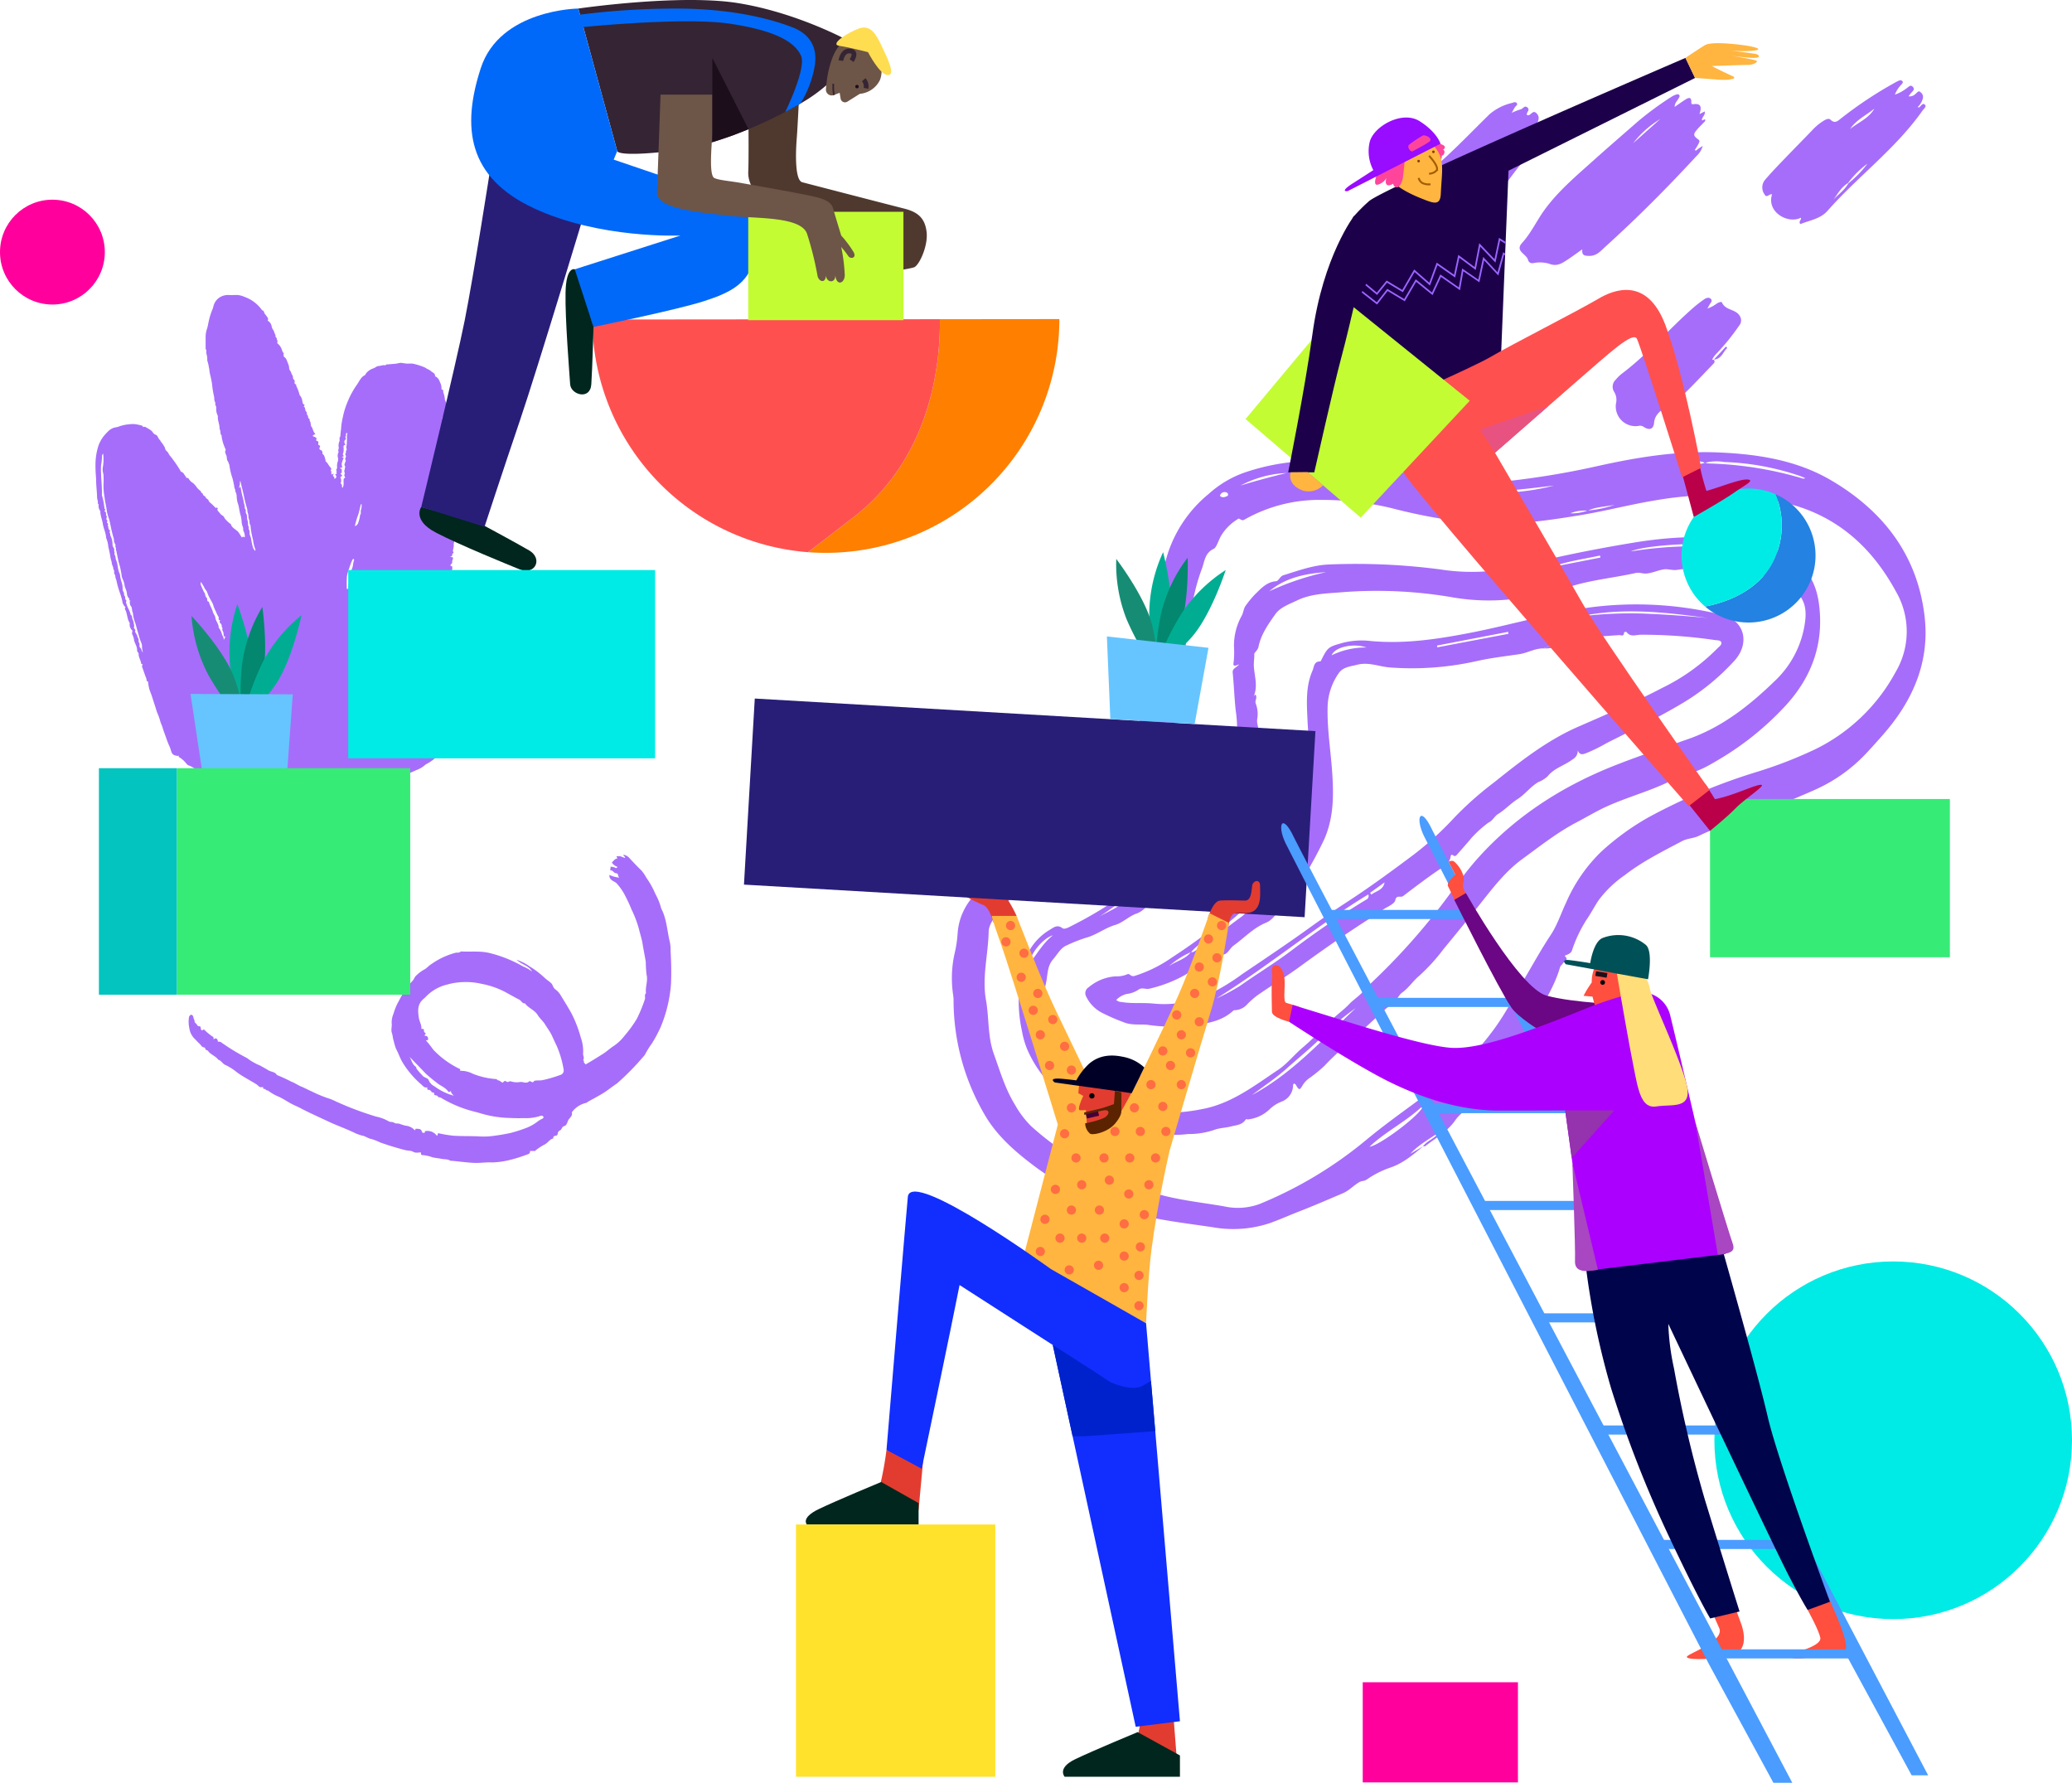 <svg height="375.799" viewBox="0 0 436.832 375.799" width="436.832" xmlns="http://www.w3.org/2000/svg"><circle cx="399.135" cy="303.605" fill="#00ebe5" r="37.696"/><g fill="#a66dfa"><path d="m688.68 972.031c-1.279.771-2.337 1.452-3.435 2.058-1.171.646-2.255 1.216-3.76.464a7.2 7.2 0 0 0 -2.88-.4 5.6 5.6 0 0 1 -.6.059.9.9 0 0 1 -.873-.726c-.174-1.29-2.709-2.068-1.029-3.669 2.1-2 3.445-4.542 5.275-6.7 3.217-3.8 7.266-6.722 11.175-9.765 3.231-2.515 6.516-4.96 9.778-7.435a67.291 67.291 0 0 1 7.3-4.607 4.446 4.446 0 0 1 .833-.359c.285-.094.641-.217.854.045.236.288-.054.552-.21.8-.285.455-.8.765-.918 1.659.922-.539 1.671-1 2.445-1.421.647-.35 1.236-.42 1.144.6-.035.385-.037.556.414.527 1.716-.109 1.67.84 1.121 2.173l1.141-.487c.135.837-.75 1.145-.71 1.823.258.092.45-.3.74-.038a1.2 1.2 0 0 1 -.187.352c-.591.551-1.226 1.059-1.791 1.636-.846.865-.808 1.2.192 2.036.339.282.181.534.043.792a7.846 7.846 0 0 1 -.5.76c-.143.205-.3.4-.457.616.4.3.531-.134.764-.234.266-.115.514-.272.97-.52a4.458 4.458 0 0 1 -1.488 2.068c-6.584 6.208-13.4 12.153-20.524 17.731-1 .786-1.906 1.8-3.53 1.638-1.019-.101-1.486-.239-1.297-1.476zm18.307-26.231a20.664 20.664 0 0 0 -6.039 4.665z" transform="matrix(.998 -.07 .07 .998 -421.761 -869.318)"/><path d="m797.972 944.4a8.279 8.279 0 0 0 2.583-1.175c.411-.209.837-.788 1.312-.188.452.571-.085.9-.446 1.244-.2.2-.376.424-.593.672a1.686 1.686 0 0 0 1.485-.387c.34-.2.7-.818 1.138-.246a1.194 1.194 0 0 1 .325 1.35 3.665 3.665 0 0 1 -1.215 1.7c.182.04.286.1.335.067.4-.244.788-.973 1.233-.484.4.439-.277.844-.582 1.219-6.191 7.607-14.54 12.863-21.462 19.677-1.6 1.574-3.892 1.72-5.9 2.374-.4-.629.361-.877.211-1.336-2.808 1.2-7.157-1.695-5.718-5.318-.513-.281-1.177.794-1.558-.091a2.522 2.522 0 0 1 .213-2.986c1.13-1.155 2.316-2.259 3.514-3.345 2.39-2.168 4.811-4.3 7.208-6.462a11.465 11.465 0 0 1 2.579-1.852c.466-.23 1.09-.5 1.429-.122.908 1.019 1.578.334 2.314-.153a84.43 84.43 0 0 1 11.73-6.645 7.833 7.833 0 0 1 .975-.407.578.578 0 0 1 .682.188c.174.275-.065.462-.226.649a6.448 6.448 0 0 0 -1.566 2.057zm-11.105 17.979a23.244 23.244 0 0 0 4.328-3.865 19.16 19.16 0 0 0 -4.39 3.8c-1.453.709-2.268 2.072-3.281 3.234 1.121-1.048 2.492-1.83 3.343-3.165zm6.574-15.326c-1.829 1.284-3.986 2.094-5.4 3.93 1.817-1.291 4.083-1.942 5.4-3.926z" transform="matrix(.998 -.07 .07 .998 -462.997 -866.708)"/><path d="m658.857 941.731a11.987 11.987 0 0 1 1.923-.6c.507-.059.887-.885 1.481-.28.573.583-.365.966-.235 1.539.72.5 1.249-1.186 2.071-.178.609.746.335 1.384-.035 2.085.443.053.738-.429 1.257-.12a2.614 2.614 0 0 0 -.365 2.867c.269.838-.45 1.235-.85 1.585-4.549 3.972-8.123 8.82-12.091 13.314a4.1 4.1 0 0 1 -2.2 1.482c1.454-2.65 3.857-4.529 5.823-7.278a35.8 35.8 0 0 0 -4.552 4.565c-.675.747-1.336 1.511-2.065 2.2-.4.379-.837.983-1.522.321-.272-.262-.606-.087-.813.13-.737.771-1.9.737-2.67 1.445a1.121 1.121 0 0 1 -.511.206c-.488-.911-1.714-.741-2.188-1.295-.683-.8-.965-.972-1.623-.124a.908.908 0 0 1 -.8.245c-.377-.12-.194-.51-.137-.791.361-1.794.356-1.8-1.406-1.35a2.347 2.347 0 0 1 -.028-1.764c1.712-3.213 2.928-6.686 6.012-9.078 3.748-2.907 7.258-6.119 10.88-9.188a11.083 11.083 0 0 1 4.843-2.015c.336-.08.779-.246 1 .076.27.394-.206.581-.417.838s-.382.572-.782 1.163z" transform="matrix(.998 -.07 .07 .998 -404.756 -869.937)"/><path d="m728.589 1031.526a.545.545 0 0 1 -.035.809c-3.345 3.049-6.676 6.114-10.24 8.911a2.3 2.3 0 0 1 -.528.192l.541-1.063c-1.28 1.01-2.883 1.625-3.185 3.56-.212 1.353-1.147 1.576-2.248.7a1.356 1.356 0 0 0 -1.1-.263 4.166 4.166 0 0 1 -4.379-5.065 3.2 3.2 0 0 0 -.2-2.442 2 2 0 0 1 .442-2.5 8.864 8.864 0 0 1 1.374-1.186c5.773-3.732 10.564-8.687 16.014-12.819a26.336 26.336 0 0 1 2.382-1.6c.427-.255 1.009-.488 1.419-.083.511.507-.1.889-.336 1.293-.126.217-.27.424-.468.735a6.748 6.748 0 0 0 2.066-.931c.381-.169.977-.419 1.1-.068.613 1.694 2.774 1.5 3.521 3.045a1.7 1.7 0 0 1 -.3 2.048 47.682 47.682 0 0 1 -5.027 5.409 5.092 5.092 0 0 0 -1.079 1.242.176.176 0 0 0 .015.119c.094 0 .188-.005.282-.011z" transform="matrix(.998 -.07 .07 .998 -438.061 -902.666)"/><path d="m745.839 1039.925 2.75-2.58.264.305c-.991.774-1.341 2.3-3.036 2.252-.006-.002.022.023.022.023z" transform="matrix(.998 -.07 .07 .998 -455.836 -909.815)"/><path d="m2418.375 1199.292c-.211-.165-.57.077-.553-.346 0-.034-.312-.045-.44-.127a6.115 6.115 0 0 0 -1.281-.652 1.009 1.009 0 0 1 -.382-.317 5.572 5.572 0 0 0 -1.628-1.442c-.093-.048.1-.473-.25-.184-.047.039-.215-.1-.33-.108a1.091 1.091 0 0 1 -.781-.4 1.4 1.4 0 0 1 -.216-.424 10.289 10.289 0 0 0 -.355-1.058c-.488-1.007-.794-2.081-1.194-3.12-.143-.372-.24-.761-.371-1.137s-.321-.734-.415-1.117a11.675 11.675 0 0 0 -.586-1.652c-.211-.515-.349-1.06-.525-1.589-.361-1.084-.672-2.189-1.11-3.241a10.309 10.309 0 0 1 -.348-1.762c-.008-.035.029-.08.044-.121-.467.036-.311-.4-.394-.6-.333-.779-.565-1.6-.872-2.392-.092-.236-.083-.239.1-.589-.115-.062-.322-.114-.329-.186-.072-.731-.59-1.346-.539-2.108.006-.088-.1-.183-.153-.277-.063-.117-.183-.241-.173-.354.066-.8-.444-1.43-.626-2.156a3.675 3.675 0 0 0 -.4-1.3c-.095-.139.013-.417.039-.766a1.709 1.709 0 0 1 -.573-1.447c0-.057.023-.13 0-.17-.59-.891-.467-2.03-1.013-2.939-.041-.07.078-.236.13-.378a1.974 1.974 0 0 1 -.675-1.32 15.825 15.825 0 0 0 -.525-1.759 18.6 18.6 0 0 1 -.673-2.39c-.05-.259-.165-.505-.234-.762-.058-.217.011-.479-.15-.654-.292-.317.057-.8-.3-1.083.049-.483-.3-.867-.334-1.321-.031-.469-.271-.9-.3-1.33a21.05 21.05 0 0 0 -.427-2.078 5.567 5.567 0 0 0 -.455-1.869c-.052-1.091-.577-2.072-.731-3.143-.071-.5-.261-.984-.365-1.487a5.009 5.009 0 0 1 -.138-.8c0-.086.036-.2-.006-.253a1.866 1.866 0 0 1 -.343-1.41c-.277-.182-.124-.466-.171-.7a4.067 4.067 0 0 1 -.161-.7c-.006-1.327-.23-2.64-.2-3.974a30.047 30.047 0 0 1 -.133-3.368 13.355 13.355 0 0 1 .663-3.766 8.214 8.214 0 0 1 .87-1.624 10.687 10.687 0 0 1 1.177-1.312 2.836 2.836 0 0 1 1.641-.816 3.362 3.362 0 0 0 .765-.225 8.039 8.039 0 0 1 1.252-.313 11.166 11.166 0 0 1 1.656-.149 8.789 8.789 0 0 1 1.835.364c.077.01.127.213.152.258.174-.012.336-.073.449-.022a6.462 6.462 0 0 1 .765.44 3.659 3.659 0 0 1 .6.408c.193.182.314.441.512.615.176.155.459.2.614.362.253.272.3.689.618.94.117.093.14.3.254.4a5.493 5.493 0 0 1 .687 1c.215.293.128.692.491.939.285.194.415.608.635.909a10 10 0 0 1 .718.91 24.135 24.135 0 0 1 1.531 2.29c.042.1.106.24.185.259.56.136.636.735 1.018 1.036-.045.271.134.252.313.258a.258.258 0 0 1 .2.1 2.744 2.744 0 0 0 1.033 1.03 6.011 6.011 0 0 1 .745.885 4.079 4.079 0 0 0 .673.662c.242.171.222.578.591.608-.079.462.461.474.571.781.121.338.538.362.656.75.088.29.456.5.7.739l.8.8.178-.159c0 .14.378.094.169.367-.054.07.014.314.1.4.33.313.536.763.959.963.3.142.337.423.494.641a7.836 7.836 0 0 0 1.093 1.067c.034.032.141.021.147.046.217.941 1.224 1.161 1.7 1.865.226.336.437.681.66 1.031.184-.26.364-.225.545-.025.026-.053.074-.1.068-.148a2.457 2.457 0 0 0 -.193-1.03c-.259-.358-.055-.748-.256-1.11a3.753 3.753 0 0 1 -.235-1.19 6.56 6.56 0 0 0 -.185-1.129c-.316-.891-.3-1.852-.658-2.738a6.249 6.249 0 0 1 -.195-1.383 2 2 0 0 0 -.185-.779c-.157-.24-.06-.528-.177-.7a1.38 1.38 0 0 1 -.156-.631c-.107-.554-.214-1.112-.37-1.654a14.687 14.687 0 0 1 -.657-2.825l-.27-.692c-.327-.347-.2-.825-.346-1.232-.125-.358-.407-.731-.169-1.16a.22.22 0 0 0 0-.179 9.2 9.2 0 0 1 -.847-2.757c0-.039.048-.107.036-.118-.437-.391-.161-1.013-.473-1.442.066-.894-.424-1.714-.349-2.611a.832.832 0 0 0 -.088-.306 2.9 2.9 0 0 1 -.254-1.359 1.18 1.18 0 0 0 -.158-.708c-.108-.211.04-.468-.116-.728-.206-.345-.09-.787-.207-1.2a18.42 18.42 0 0 1 -.4-2.513 21.113 21.113 0 0 0 -.436-2.135c-.111-.445-.109-.918-.229-1.37a8.082 8.082 0 0 0 -.328-1.414.65.65 0 0 1 -.019-.25 3.541 3.541 0 0 0 -.152-1.141c-.122-.348.074-.78-.193-1.126 0-.8 0-1.607 0-2.41a5.154 5.154 0 0 1 .277-1.776c.189-.545.261-1.15.4-1.727a14.577 14.577 0 0 1 .8-2.51c.146-.328.163-.689.307-.991a3 3 0 0 1 1.892-1.774 3.292 3.292 0 0 1 1.05-.171 13.851 13.851 0 0 0 1.548 0 4.194 4.194 0 0 1 1.905.394 7.58 7.58 0 0 1 3.721 2.822c.445.066.382.525.594.773s.394.523.586.789a.6.6 0 0 1 -.011.645 1.337 1.337 0 0 1 .618.574c.284.391.179.881.5 1.274.266.327.309.839.574 1.214-.239.371.4.53.215.887.352.244-.016.738.248.913a2.235 2.235 0 0 1 .6.707c.276.412.274.983.694 1.333-.128.095-.178.179-.03.319.023.022-.158.22.031.355a1.807 1.807 0 0 1 .672 1.01 6.248 6.248 0 0 1 .406 1.133 1.428 1.428 0 0 0 .219.835c.219.221.218.494.345.728a1.376 1.376 0 0 1 .271.839.39.39 0 0 0 .162.269.488.488 0 0 1 .176.448c0 .23-.11.524.294.567.034 0 .017.263.067.386a9.381 9.381 0 0 1 .669 1.789.27.27 0 0 0 .059.146 2.166 2.166 0 0 1 .516 1.168c.074.25.045.611.387.793.219.117-.012.275-.094.4.49.22.17.871.6 1.134.063.039.055.2.075.306s0 .269.059.313c.21.149.174.347.215.553.036.181.372.378.335.481-.095.26.125.365.153.547.034.216.066.432.1.648.008.054 0 .127.026.16.432.468.367 1.187.917 1.623l-.59.383c.038.052.056.1.092.122.191.091.4.156.578.264.083.049.194.22.17.257-.274.425.074.472.361.579v.752c.315.028.46.24.323.446a.378.378 0 0 0 .17.612.518.518 0 0 1 .366.576c0 .1.021.254.089.3.368.246.37.645.508 1 .082.213 0 .5.268.673.191.125.292.385.436.583a7.876 7.876 0 0 0 .49.655c.16.178.076.277-.033.429-.038.055.109.218.123.338a5.339 5.339 0 0 1 .006.61l.5-.192c-.058.245-.3.423-.024.608.116.078.314.2.059.359.06.034.134.111.178.1a.473.473 0 0 0 .312-.6c-.022-.073-.12-.121-.159-.193-.022-.041 0-.109.01-.18l.315-.114c-.054-.086-.167-.217-.147-.242.179-.224-.077-.521.011-.622.231-.265.136-.54.145-.807a2.512 2.512 0 0 1 .164-.881 1.431 1.431 0 0 0 .043-.716 1.658 1.658 0 0 1 .144-1.3c-.23-.3.02-.593.018-.89a2.145 2.145 0 0 1 .1-1.243c.2-.329-.111-.789.225-1.11a11.129 11.129 0 0 1 .151-1.478 13.992 13.992 0 0 1 .4-2.689 16.149 16.149 0 0 1 .909-2.972 18.055 18.055 0 0 1 2-3.727c.537-.736.859-1.681 1.786-2.1.052-.023.048-.15.091-.214a3.1 3.1 0 0 1 1.487-1.133 2.6 2.6 0 0 0 .582-.267 1.309 1.309 0 0 1 .744-.285 4.569 4.569 0 0 0 .79-.159c.265-.051.574.12.793-.17.021-.028.11 0 .167 0 .665-.056 1.33-.1 1.993-.176a6.2 6.2 0 0 1 .79-.155c.437.014.869.125 1.306.154s.866-.039 1.289.018a13.167 13.167 0 0 1 2.652.854c.359.3.854.4 1.16.705s.9.42.881 1.028c0 .05.086.122.148.152.628.3.784.941 1.035 1.492a2.358 2.358 0 0 1 .171 1.04c-.013.318.351.137.361.36a1.794 1.794 0 0 0 .04.5 4.217 4.217 0 0 1 .306 1.337.454.454 0 0 0 .056.233 4.945 4.945 0 0 1 .458 1.79c.06.263.232.577.145.777a1.036 1.036 0 0 0 .04.728 7.793 7.793 0 0 0 .457 2.133c.107.2-.026.545.1.728.136.206 0 .389.091.6a1.755 1.755 0 0 1 .218 1.035c-.057.319.207.6.177.96a4.906 4.906 0 0 0 .151.961c.04.324-.08.674.172.964.029.033 0 .112 0 .169a29.685 29.685 0 0 0 .19 3.024 48.958 48.958 0 0 1 .152 5.7c.011.271 0 .272.307.669.023-.392.041-.711.064-1.117.125.058.3.1.307.149a8.955 8.955 0 0 1 0 1.2c-.011.137-.147.264-.223.391-.25-.106.11-.621-.4-.5.156.3.113.646.415.914.248.221-.151.6-.008.924 0 .009-.051.036-.056.06-.08.341-.312.647-.369.958-.053.295.2.642.3.971a.816.816 0 0 1 -.023.273l-.326-.172c.168.724.442 1.431-.183 2.059.467.513 0 1.018-.054 1.531-.012.116-.277.2-.467.334l.513.078a2.163 2.163 0 0 0 -.147 1.164.773.773 0 0 1 -.056.319 2.169 2.169 0 0 0 -.118.93 2.2 2.2 0 0 1 -.082.479 2.5 2.5 0 0 1 -.09.479c-.089.221.316.453 0 .626-.273.15-.07.442-.242.592-.053.047-.153.039-.409.094l.537.142.04-.036c.247.347-.131.638-.079.936.067.384-.28.524-.421.851l.409.169a2.538 2.538 0 0 1 -.266 1.5c-.192.264-.1.728.14 1.41a1.657 1.657 0 0 0 -.3-.211.98.98 0 0 0 -.271-.005l.509.754c-.181.245-.367.482-.173.82.038.065-.023.217-.08.3a.4.4 0 0 0 .008.533.39.39 0 0 1 .076.216c-.465.3.2.6 0 .9-.114.174-.218.354-.291.472.111.132.209.235.292.349.177.238-.238.43-.027.736.134.2.057.559.024.841-.119.993.259 1.953.177 2.941a3.848 3.848 0 0 1 .178 1.563 8.857 8.857 0 0 0 .167.962c.056.294-.054.581.119.9.145.267-.011.681.072 1 .054.209.276.368-.016.552.238.155.162.4.168.616a6.505 6.505 0 0 0 .3 1.594 1.169 1.169 0 0 1 .024.666c-.078.214.353.366.029.557a2.239 2.239 0 0 1 .164.956 2.38 2.38 0 0 0 .15.881 12.2 12.2 0 0 1 .357 1.775 4.9 4.9 0 0 0 .151.97 1.283 1.283 0 0 1 -.154 1.12.565.565 0 0 0 -.109.407l.392-.315c.249.379-.1.548-.3.805.158.175.105.494.451.576.064.015.084.3.092.456.017.379-.082.7-.575.784.369.122.527.286.344.611-.02.034.135.22.269.27-.311.354-.043.929-.532 1.277l.452-.09a3.947 3.947 0 0 1 -.159 1.339c-.214.435.035.962-.409 1.34l-.593.049v.084l.519.1a2.556 2.556 0 0 1 -.306 1.045 12.866 12.866 0 0 1 -1.629 2.688c-.325.428-.7.8-1.051 1.194-.332.375-.63.782-.979 1.14a9.9 9.9 0 0 1 -2.993 2.325 5.824 5.824 0 0 1 -2 1.2 29.426 29.426 0 0 1 -3.471 1.382c-.627.22-1.253.444-1.89.63a9.655 9.655 0 0 0 -1.926.547.666.666 0 0 1 -.331.027 2.383 2.383 0 0 0 -1.349.279 1.05 1.05 0 0 1 -.316.068c-.32.061-.644-.09-.977.15-.21.151-.607-.073-.863.191-.028.029-.111.006-.168 0-1.186-.05-2.351.283-3.544.183a1.964 1.964 0 0 0 -1.145.137.641.641 0 0 1 -.781-.136c-.19.238-.458.155-.7.158-.689.007-1.378-.018-2.065.011-.35.015-.725-.151-1.056.155-.173.16-.329-.38-.576-.084a12.813 12.813 0 0 0 -1.369.1 6.631 6.631 0 0 0 -2.054.027 8.886 8.886 0 0 1 -1.919.126c-.686.037-1.376-.006-2.064.017a2.263 2.263 0 0 0 -.7.17c-.221.083-.423-.307-.634-.006-.24-.092-.479-.262-.718 0-.211-.275-.421.041-.632 0a1.7 1.7 0 0 1 -.646-.111 1.593 1.593 0 0 0 -.832-.057 9.081 9.081 0 0 1 -2.947-.382 26.969 26.969 0 0 1 -2.763-.8.962.962 0 0 0 -.417-.029 21.045 21.045 0 0 1 -2.955-.355c-.093 0-.177-.12-.275-.162-.17-.073-.348-.128-.524-.189a2.733 2.733 0 0 0 -.528-.174c-.161-.022.112-.416-.249-.246-.124.058-.338-.023-.49-.088a5.535 5.535 0 0 1 -.627-.355q-.655-.392-1.307-.791c-.184-.097-.092-.194.047-.296zm-11.835-24.892a5.051 5.051 0 0 1 -.207-1.151 2.078 2.078 0 0 0 -.209-1.039 11.5 11.5 0 0 1 -.493-1.516c-.244-.818-.463-1.643-.692-2.466a6.826 6.826 0 0 1 -.516-2.194c-.3-.46-.07-1.078-.5-1.522-.159-.164-.1-.52-.2-.769-.052-.135.4-.245.015-.324s.072-.22-.045-.309a1.719 1.719 0 0 1 -.539-1.236c-.086-.562-.376-1.052-.491-1.613a4.327 4.327 0 0 0 -.413-1.371 2.3 2.3 0 0 1 -.229-.932 17.9 17.9 0 0 0 -.6-2.6c-.23-.942-.373-1.9-.615-2.837.168-.243-.3-.477-.01-.721a6.455 6.455 0 0 1 -.328-.715c-.084-.257-.009-.522-.111-.813a21.472 21.472 0 0 1 -.583-2.34c-.121-.525-.212-1.056-.35-1.576a12.2 12.2 0 0 1 -.492-1.682c-.117-1.031-.384-2.035-.5-3.055a13.319 13.319 0 0 1 -.212-2.85 13.958 13.958 0 0 0 0-1.633 2.422 2.422 0 0 0 -.1-.64 2.768 2.768 0 0 1 -.024-1.253 9.254 9.254 0 0 0 .035-2.807c-.083.168-.252.346-.232.5a10.992 10.992 0 0 1 -.2 1.994c-.1 2.018.216 4.021.184 6.035a.9.9 0 0 0 .016.337 14.329 14.329 0 0 1 .493 2.46c.035.164.008.325.167.451.2.157-.324.313-.034.466.415.219.051.712.375.979.074.061-.05.357-.074.545a.236.236 0 0 0 .03.163c.235.277.237.275.061.606.121.168.453.271.17.561.243.329.049.837.454 1.107a.277.277 0 0 1 .056.218c-.229.14-.054.245 0 .386.065.176.025.392.1.561a3.85 3.85 0 0 1 .417 1.8 1.171 1.171 0 0 0 .182.617c.094.2.234.373.174.617-.065.266.224.535 0 .8.35.366.238.884.414 1.29.41.947.286 2.027.791 2.94a8.382 8.382 0 0 0 .316 1.582 4.021 4.021 0 0 1 .254 1.493 1.222 1.222 0 0 0 .233.749c.146.246-.035.531.209.787.174.183.049.7.225.82.356.239-.173.522.122.688.141.88.781 1.576.911 2.46.383.186.263.579.365.881a2.943 2.943 0 0 1 .3 1c0 .136.075.273.079.41 0 .155-.078.322-.042.463.067.257.489.421.189.772.143.24.3.472.425.722.093.189.09.441.215.594.262.321.027.743.229 1.024.248.345-.047.732.211 1.026.316.205.24.654.624 1.06zm12.2-14.9a1.865 1.865 0 0 0 -.024.6c.19.493.415.974.635 1.455.055.121.163.219.212.342.128.32.1.71.4.95.269.221-.1.786.469.825.156.764.644 1.406.835 2.142.119.459.479.791.533 1.242.092.758.744 1.322.7 2.12 0 .038.088.074.114.122a3.537 3.537 0 0 1 .521 1.065c.056.447.477.751.4 1.222 0 .012.073.038.112.057l.251-.59-.347-.128a5.046 5.046 0 0 0 -.059-.743c-.053-.244-.3-.537-.229-.7.135-.287-.182-.407-.116-.669a.778.778 0 0 0 -.318-.612c-.3-.217.064-.594-.114-.639-.465-.119-.1-.438-.217-.625a6.928 6.928 0 0 1 -.345-.63c-.116-.238-.214-.484-.323-.725-.1-.217-.214-.427-.3-.649-.1-.247-.149-.511-.25-.756a7.094 7.094 0 0 0 -.333-.635c-.114-.211-.234-.418-.343-.631-.12-.236-.239-.474-.343-.717-.094-.219-.146-.458-.257-.666s-.29-.394-.416-.6c-.137-.227-.237-.476-.371-.7-.124-.217-.269-.414-.477-.727zm46.438 35.317a9.343 9.343 0 0 0 1.777-2.11 7.887 7.887 0 0 0 .982-3.541c.006-.2.168-.444.1-.583a.488.488 0 0 1 .068-.665.162.162 0 0 0 -.009-.159c-.267-.192-.174-.476-.149-.708a11.208 11.208 0 0 0 -.25-1.958 1.82 1.82 0 0 0 -.182.7 5.421 5.421 0 0 1 -.092.6c-.009.257.005.515 0 .772a1.967 1.967 0 0 1 -.07.656c-.082.2.014.385-.077.6-.158.37.081.8-.149 1.227-.2.361.135.921-.382 1.212a.427.427 0 0 1 .163.44 6.159 6.159 0 0 1 -1.144 1.738c-.213.15-.187.527-.532.54-.015.223-.033.445-.044.668-.015.132-.01.274-.01.571zm-15.95-64.18c-.433.03-.44.294-.4.587a3.015 3.015 0 0 1 -.091 1.194c-.071.146-.1.23.008.362.317.373-.158.28-.26.426l.378.177a5.1 5.1 0 0 0 -.429 1.214c-.043.3.177.543.048.815a.443.443 0 0 1 -.09.1l-.2-.165c-.21.386.224.3.259.374v.8l-.3.1.4.509-.418.328a1.281 1.281 0 0 1 .111 1.153c-.016.058-.034.168-.017.175.4.17.166.6.356.929.446-.622.141-1.271.289-1.972l.3-.214c-.2-.468-.245-.49-.126-.736.134-.277-.137-.478-.051-.739a5.118 5.118 0 0 0 .173-.873c.008-.062-.085-.133-.112-.208a.4.4 0 0 1 -.037-.23c.089-.277.2-.548.3-.822-.311-.3-.018-.585.022-.878.012-.093-.07-.2-.1-.3-.026-.076-.078-.207-.054-.224.266-.19.052-.538.192-.692.254-.279-.031-.531.03-.716a10.815 10.815 0 0 0 .117-2.271c.026-.229.068-.456.1-.7-.063 0-.177-.025-.212.016-.184.215.08.575-.232.77a2.87 2.87 0 0 1 .119.279c.015.093.015.241-.041.285-.447.348-.244.731-.032 1.146zm-22.142 7.653-.118.014a5.206 5.206 0 0 1 -.006.662 7.186 7.186 0 0 1 -.194.772l.34-.294c.084.479.139.93.246 1.367.172.7.357 1.4.478 2.12a3.685 3.685 0 0 1 .181 1.126c.368.275.057.724.3 1.085.207.3.125.795.208 1.195a3.843 3.843 0 0 1 .167 1.3c.286.246.039.651.194.857.25.332.078.659.152.975.03.128.085.251.123.378a3.2 3.2 0 0 1 .209.768 11.368 11.368 0 0 0 .371 1.657c.039.228.256.424.456.732.025-.212.067-.305.039-.369a7.273 7.273 0 0 1 -.476-1.94 16.85 16.85 0 0 1 -.551-3.13c-.333-.35-.108-.834-.317-1.245-.187-.368-.053-.9-.226-1.277-.161-.355-.074-.707-.185-1.041-.44-1.325-.647-2.706-.993-4.054-.139-.548-.265-1.103-.398-1.658zm44.8-2.143a5 5 0 0 1 .021-1.191c.1-.378-.414-.712-.022-1.066-.345-.3-.105-.7-.169-1.048s-.127-.7-.171-1.047a7.009 7.009 0 0 0 -.207-1.636c-.153-.4-.017-.8-.159-1.137a3.056 3.056 0 0 1 -.15-1.226 2.883 2.883 0 0 0 -.152-.709 4.574 4.574 0 0 0 -.348-.789c.455-.207-.341-.628.142-.83a2.257 2.257 0 0 0 -.166-.351c-.072-.1-.241-.177-.036-.307l-.2-.3-.662.424a2.293 2.293 0 0 0 .558.423c.3.1.075.167.02.253.289.179.03.4.056.6s-.035.371.007.548c.07.294-.014.684.443.773l-.356.168c.322.24.145.481.024.737l.531.08c-.054.188-.1.338-.137.491a.485.485 0 0 0 -.012.29 3.6 3.6 0 0 1 .457 1.532 1.967 1.967 0 0 0 .017.766 2.2 2.2 0 0 1 .065 1.533c-.013.056-.008.156.025.176.267.166.24.424.238.68 0 .488-.008.975 0 1.462 0 .139.136.328.082.405-.183.27.175.219.266.296zm-22.068 24.837c.1-.4-.079-.846.209-1.2-.062-.724.426-1.358.344-2.085.283-.269.069-.656.212-.94.3-.59.215-1.266.468-1.863.025-.06-.076-.174-.118-.262-.072.059-.17.1-.214.178a11.614 11.614 0 0 0 -.705 1.849 7.23 7.23 0 0 0 -.479 1.678 25.131 25.131 0 0 0 -.024 2.647zm-28.491 31.174a8.331 8.331 0 0 0 .42 1.38 2.71 2.71 0 0 0 .757 1.16l-.275.621c.435-.323.709-.295.947.014.1.133.31.236.33.373.06.412.308.188.558.216a7.362 7.362 0 0 1 -1.212-2 11.884 11.884 0 0 0 -1.31-1.759c-.015-.03-.103-.006-.21-.006zm48.063-7.981a3 3 0 0 1 -.249-.662 9.591 9.591 0 0 0 -.154-1.477c-.108-.5-.235-1-.327-1.492a7.124 7.124 0 0 1 -.393-2.247c0-.015-.073-.04-.132-.07a8 8 0 0 0 .209 2.379 10.807 10.807 0 0 0 .261 1.548c.035.134-.067.3-.118.5a1.351 1.351 0 0 1 .248.251c.027.042-.108.186-.082.23.072.118.238.192.279.314.033.1-.061.239-.115.411zm-16.764-41.044-.146-.007c-.2.775-.333 1.571-.6 2.319a15.46 15.46 0 0 0 -.665 2.313 1.07 1.07 0 0 0 .71-.736 6.418 6.418 0 0 0 .383-1.64c.332-.312.027-.738.212-1.113a3.216 3.216 0 0 0 .11-1.137z" transform="translate(-2376.396 -1036.846)"/><path d="m1825.777 1802.772c-.376.738-1.178.466-1.76.7-.407.161-.954.539-1.393.277-.471-.28-.8.148-1.216.05a.849.849 0 0 0 -.942.183.494.494 0 0 1 -.474.037c-.295-.186-.547-.432-.823.006-.669-.419-1.445-.148-2.155-.337a11 11 0 0 0 -2.5-.461l-.725-.725a.621.621 0 0 1 -.875.154 30.549 30.549 0 0 1 -3.9-1.979 17.35 17.35 0 0 1 -2.653-1.987c-.812-.883-1.822-1.573-2.669-2.439-1.223-1.252-2.255-2.665-3.431-3.955-.133-.678-.719-1.051-1.065-1.585-.373-.576-.864-1.059-1.2-1.674a7.211 7.211 0 0 0 -1.151-1.7c-.2-.2-.028-.378.186-.563-.334-.431-.9-.616-1.079-1.269-.144-.522-.684-.957-1.007-1.487-.951-1.564-1.839-3.156-2.641-4.8a11.423 11.423 0 0 0 -.843-1.817c-.395-.536-.438-1.188-.808-1.725a8.44 8.44 0 0 1 -.877-1.806c-.711-1.88-1.61-3.678-2.321-5.565-.751-1.991-1.555-3.961-2.216-5.989-.231-.708-.556-1.385-.772-2.112-.259-.873-.469-1.764-.771-2.62a9.787 9.787 0 0 1 -.762-2.506c-.014-.195-.318-.4-.222-.66.085-.229-.449-.283-.1-.613.164-.156-.276-.315-.38-.518-.152-.3-.066-.63-.148-.957-.4-1.585-.938-3.131-1.217-4.757a11.082 11.082 0 0 0 -.678-2.779c-.235-.519.049-1.228-.3-1.794.165-.968-.416-1.867-.259-2.837.043-.267-.354-.485-.027-.839.122-.134-.325-.508-.24-.892a4.816 4.816 0 0 0 .015-1.02c0-.341.011-.683 0-1.024a3.863 3.863 0 0 1 .736-2.391 6.275 6.275 0 0 1 1.581-1.748.7.7 0 0 1 .692-.045c.3.464-.176.754-.254 1.131-.063.3-.423.469-.311.9.071.272-.266.572.1.913s-.426.6-.177 1.04l.349.072c.015.015.073.047.071.075a11.542 11.542 0 0 0 .287 2.442c.029.211-.174.266-.262.429l.447.156a.607.607 0 0 1 -.141.79c.026.057.038.139.084.17.366.243.3.635.4.99a44.573 44.573 0 0 0 1.515 5.638 11.776 11.776 0 0 0 .9 3.084c.178.644.389 1.3.557 1.933.175.654.8 1.183.59 1.939a32.016 32.016 0 0 1 1.2 3.085c.352.713.475 1.5.8 2.229.313.7.548 1.487.848 2.206a28.13 28.13 0 0 0 1.385 3.27 11.6 11.6 0 0 1 .826 1.826 66.464 66.464 0 0 0 3.9 8.237 8.824 8.824 0 0 1 1.176 2.451c.083.477.57.651.653 1.15.057.348.53.608.684.965a9.165 9.165 0 0 0 .634 1.148 2.837 2.837 0 0 1 .694 1.954c.216.181.222-.055.324-.073.773.746.807.861.477 1.636l.348.332.258-.217a2.431 2.431 0 0 1 1.137 2.438c.29.109.341-.272.624-.136a25.376 25.376 0 0 0 1.894 2.561c.545.582 1.1 1.171 1.676 1.728.613.592 1.208 1.2 1.812 1.807a18.149 18.149 0 0 0 1.822 1.791 41.564 41.564 0 0 0 3.757 2.628 30.16 30.16 0 0 0 3.306 1.617 9.326 9.326 0 0 0 2.427.607 5.6 5.6 0 0 1 1.173.273.367.367 0 0 0 .454-.125.542.542 0 0 0 -.37-.6 9.6 9.6 0 0 1 -2.832-2.107c-.858-.765-1.655-1.6-2.448-2.435a22.875 22.875 0 0 1 -3.323-4.5c-.588-1.037-1.251-2.025-1.792-3.1a25.893 25.893 0 0 1 -2-5.18c-.064-.251-.359-.4-.271-.652.127-.369-.5-.63-.207-.883.4-.347-.186-.45-.078-.729a.731.731 0 0 0 -.213-.8c-.162-.161.092-.359.24-.521-.557-.253-.458-.834-.486-1.235a18.953 18.953 0 0 1 .011-3.83 16.987 16.987 0 0 1 .476-2.734c.268-.866.653-1.7.891-2.57a11.285 11.285 0 0 1 .822-1.581c.231-.525.646-.953.867-1.434.324-.7 1.011-.969 1.421-1.552a4.675 4.675 0 0 1 1.676-1.16 11.6 11.6 0 0 1 2.257-1.021c.762-.221 1.5-.516 2.284-.685a14.548 14.548 0 0 1 3.122-.484c.479 0 .91-.312 1.431-.257a8.034 8.034 0 0 1 1.95.24c.6.211 1.273.081 1.941.241a15.877 15.877 0 0 1 5.278 1.8c.348.184.556.644 1.034.583 1.392 1.514 3.079 2.758 4.182 4.536a27.57 27.57 0 0 1 3.08 6.912 7.541 7.541 0 0 1 .6 2.06c.407-1.346-.545-2.488-.626-4.069a10.309 10.309 0 0 1 1.031 3 18.311 18.311 0 0 1 .577 3.748c.021.582.167 1.2.214 1.814.042.551-.385.984-.283 1.561a3.922 3.922 0 0 1 0 1.527c-.37 1.59-.677 3.191-1.135 4.766a26.431 26.431 0 0 1 -2.051 4.782 8.6 8.6 0 0 1 -1.98 2.757c-.361.3-.407.887-.954 1.011-.032.007.026.239-.106.327-.28.186-.077.462-.188.686 1.377.373 2.715.628 4.044.921 1 .219 2.009.219 3.005.42a9.548 9.548 0 0 0 3.058.019 25.754 25.754 0 0 0 4.406-.777 32.249 32.249 0 0 0 4.006-1.752c.414-.194.532-.788 1.087-.772.777-1.081 2.135-1.54 2.826-2.767a25.519 25.519 0 0 1 1.7-1.982c.753-1.047 1.419-2.15 2.165-3.2.606-.85 1.038-1.8 1.57-2.688a23.748 23.748 0 0 0 1.825-4.223 23.3 23.3 0 0 0 .872-2.459 12.085 12.085 0 0 0 .684-3.676c-.038-.526-.351-.99-.278-1.561a1.145 1.145 0 0 1 .411-.724 7.2 7.2 0 0 0 1.13 1.891c-.167-.508.6-.679.08-1.253-.244-.27.032-.887-.413-1.218l.6-.5a4.091 4.091 0 0 1 .469.652c.1.215.057.53.545.381a2.256 2.256 0 0 1 -.222-1.489c.535.022 1.019-.132 1.448.193.163-.1-.031-.354.205-.425.206.22.5.38.639.7.113.269.25.527.38.8.277-.225-.025-.55.233-.74a2.143 2.143 0 0 1 .418 1.309c-.033 1.236-.048 2.475 0 3.709a9.041 9.041 0 0 1 -.314 1.807 18.474 18.474 0 0 1 -1.01 3.793 13.064 13.064 0 0 1 -1.249 3.063c-.7 2.433-2.425 4.283-3.648 6.417a8.261 8.261 0 0 1 -1.182 1.419 67.118 67.118 0 0 1 -4.678 4.978 29.307 29.307 0 0 1 -7.886 5.047 29.778 29.778 0 0 1 -3.723 1.215 18.323 18.323 0 0 0 -2.774.7.883.883 0 0 1 -.242.033 56.261 56.261 0 0 1 -8.2.229c-1.234-.244-2.492-.311-3.713-.6-1.16-.273-2.307-.605-3.46-.907-.08-.021-.2.033-.251-.008a5.172 5.172 0 0 0 -3.659-.729zm-1.025-10.256c.475.308.8.735 1.252 1.053a27.282 27.282 0 0 0 3.468 1.834.982.982 0 0 0 1.324-.3 20.945 20.945 0 0 0 2.427-4.619c.25-.789.543-1.565.808-2.35.281-.834.372-1.715.57-2.569.191-.824.077-1.709.266-2.575.26-1.192-.4-2.377-.227-3.6-.466-.384-.157-.943-.315-1.4-.346-1.01-.654-2.031-.963-3.053a17.72 17.72 0 0 0 -2.435-4.859 14.81 14.81 0 0 0 -2.8-3.2 14.21 14.21 0 0 0 -2.5-1.725 9.164 9.164 0 0 0 -4.833-1.294 4.9 4.9 0 0 1 -.766 0c-1.8-.149-2.66.876-3.578 2.159-.472.659-.612 1.5-1.238 2.054.088.192.478.33.144.608a.576.576 0 0 0 -.158.575c.037.392-.469.086-.486.389.474.458.248.8-.167 1.1l-.339-.277a23.208 23.208 0 0 1 -.25 2.5 18.833 18.833 0 0 0 1.224 6.883c.019.035-.152.17-.239.265a5.554 5.554 0 0 1 1.493 2.33 16.184 16.184 0 0 0 2.682 4.123c.181.182.09.426.188.559.233.313.183.7.337 1.023h.487c.3.114.152.445.376.631.188.157.462.1.626.468a4.174 4.174 0 0 0 1.289 1.376c.48.379.593 1.162 1.4 1.2.278.012.27.469.453.686zm-15.441-21.936c-.161.776-.687 1.516-.513 2.362.038.182-.068.3-.164.445a15.714 15.714 0 0 0 -.1 1.914c-.1.6.512 1.142.241 1.667a2.457 2.457 0 0 0 -.008 1.721 12 12 0 0 0 1.575 4.286c-.046-.526-.026-.868.225-1.127-.192-.111-.4-.028-.5-.257.248-1.068-.339-2.071-.432-3.15a28.337 28.337 0 0 1 -.327-3.039c.026-1.608.003-3.216.003-4.823z" transform="matrix(.719 -.695 .695 .719 -2445.107 207.199)"/><path d="m1922.092 2169.091c-.973 2.662-1.906 5.309-3.875 7.5a19.684 19.684 0 0 0 -2.925 4.527c-.285.583-.808.76-1.1 1.28-.7 1.218-.95 2.593-1.84 3.776-2.006 2.666-3.986 5.342-6.079 7.946-1.382 1.718-2.675 3.523-4.11 5.2a24.416 24.416 0 0 1 -9.879 6.712c-4.38 1.725-8.718 3.6-13.2 5.026a60 60 0 0 1 -25.67 2.686c-5.309-.633-10.48-1.636-15.029-4.347a47.943 47.943 0 0 1 -17.513-17.564 8.371 8.371 0 0 0 -.554-.791 23.726 23.726 0 0 1 -4.09-7.657 25.071 25.071 0 0 0 -1.618-4.121c-1.905-3.97-1.54-7.968 0-11.951a31.934 31.934 0 0 1 7.028-10.428 22.97 22.97 0 0 0 6.255-14.111c.537-5.027-.345-9.9-1.24-14.781-.549-3-1.04-6.009-1.631-9-.952-4.821-3.17-9.117-5.446-13.424a70.153 70.153 0 0 1 -6.6-17.739 27.085 27.085 0 0 1 1.193-15.236 22.3 22.3 0 0 1 4.5-7.9 46.238 46.238 0 0 1 6.712-6.2 68.581 68.581 0 0 1 19.655-9.48c8.019-2.5 15.828-5.455 22.678-10.488a173.048 173.048 0 0 0 14.545-12.012c6.317-5.8 12.934-11.195 20.58-15.187 7.412-3.869 15.153-6.88 23.625-6.8 12.753.117 23.671 4.622 31.405 15.112 5.72 7.758 6.647 16.648 4.778 25.929-.337 1.676-.679 3.351-1.071 5.014a33.422 33.422 0 0 1 -5.3 11.808c-1.488 2.1-3.093 4.111-4.582 6.189a71.865 71.865 0 0 1 -5.707 6.853 75.741 75.741 0 0 0 -6.357 8.034c-.684.977-1.768 1.57-2.429 2.62-2.5 3.974-5.1 7.888-6.884 12.258a23.561 23.561 0 0 0 -2.136 7.318c-.116 1.629-.017 3.254-.158 4.873a28.95 28.95 0 0 0 .591 7.188c.148.912-.955 1.648-.718 1.711 1.286.342.382 1.064.408 1.59.015.311-.181.652-.111.937 1.194 4.845.678 9.8.78 14.689.095 4.543.492 9.172-.736 13.626-.448 1.625-.775 3.292-1.248 4.916-.568 1.947-1.615 3.773-1.789 5.8-.247 2.862-1.692 5.26-2.734 7.818-.057.141-.268.219-.41.331.133-1.523 1.381-2.659 1.425-4.226-1.069 2.272-2.4 4.424-2.957 6.929zm-37-133.391a22.116 22.116 0 0 0 4.343-3.895c-1.435 1.312-3.167 2.3-4.316 3.922a8.157 8.157 0 0 0 -2.881 2.3 8.938 8.938 0 0 0 2.852-2.327zm16.376-21.1a4.326 4.326 0 0 0 .774-.242 76.268 76.268 0 0 1 18.45-7.1c.234-.055.555-.047.695-.406-.438.063-.85.111-1.258.182a54.953 54.953 0 0 0 -15.21 5.42 9.53 9.53 0 0 0 -3.427 2.177c-1.444.1-2.326 1.32-3.576 1.821a.5.5 0 0 0 -.121.824c.111.112.265.184.334.052.725-1.392 2.489-1.5 3.337-2.728zm-38.868 193.511a26.926 26.926 0 0 0 2.752-.014c3.719-.382 7.389-1.089 11.059-1.782 5.445-1.031 10.467-3.345 15.62-5.244a13.305 13.305 0 0 0 6.262-4.18 86.37 86.37 0 0 0 12.65-22.754c2.428-6.61 5.588-12.947 8.183-19.5a55.331 55.331 0 0 0 3.565-14.607c.442-4.191.194-8.392.224-12.59.025-3.454-.036-6.9.18-10.366.153-2.44-.394-4.98-.6-7.479a33.52 33.52 0 0 1 1.035-13.015 54.187 54.187 0 0 1 4.984-11.231 123.59 123.59 0 0 1 15-19.731 90.836 90.836 0 0 0 8.337-10.372 38.45 38.45 0 0 0 6.5-22.552 16.756 16.756 0 0 0 -8.456-14.718c-9.579-5.858-19.694-7.732-30.551-4.165a71.01 71.01 0 0 0 -22.744 12.728c-4.272 3.477-8.173 7.37-12.432 10.858-5.8 4.75-11.7 9.36-18.53 12.591a113.25 113.25 0 0 1 -16.437 5.912 61.809 61.809 0 0 0 -13.623 5.818 31.936 31.936 0 0 0 -12.053 11.61c-.345.6-.358.592-1.143.608-.239 0-.253.2-.333.362a10.423 10.423 0 0 0 -1.22 4.6c-.013 1.106.414 2.689.035 3.221-1.216 1.708-.3 3.363-.076 4.8a39.877 39.877 0 0 0 1.293 5.428 70.123 70.123 0 0 0 5.188 13.031c2.052 3.785 4.039 7.6 4.631 11.891.171 1.242 1.669 2.661.071 3.989 0 0 .111.124.159.2a8.5 8.5 0 0 1 1.343 4.3c.062 1.448.58 2.8.643 4.235.1 2.311.957 4.558.461 6.931a16.642 16.642 0 0 0 -.175 3.343c0 2.485-.846 4.852-.977 7.343-.049.933-.864 2.119-1.313 3.188-1.61 3.83-4.465 6.747-6.97 9.943-2.356 3.006-5.005 5.952-5.253 10.074-.1 1.662-.594 3.417.264 4.977 2.307 4.193 3.521 8.947 6.687 12.707 2.464 2.926 4.118 6.471 7.121 9.013 2.935 2.487 5.738 5.163 9.13 7a20.384 20.384 0 0 0 5.307 2.255 61.518 61.518 0 0 0 14.202 1.344zm55.177-46.443c-1.367 4.672-4.082 8.633-5.448 13.168 1.723-1.213 6.161-11.647 5.452-13.168zm-53.8-118.225a47.242 47.242 0 0 0 12.352-8.75c-3.9 2.926-7.787 5.857-11.945 8.409a3.424 3.424 0 0 0 -.404.341zm-44.906 24.314c2.278-2.456 4.656-4.815 7.071-7.138a22.813 22.813 0 0 0 -7.068 7.138zm-4.049 103.753c.546-1.536.9-3.12 1.359-4.678a8.352 8.352 0 0 0 -1.355 4.678zm2.828-100.567c-.091-.342-.266-.525-.587-.463a1.007 1.007 0 0 0 -.894 1.018c-.018.313.167.374.427.327.54-.095.789-.513 1.058-.882z" transform="matrix(.866 .5 -.5 .866 -279.923 -2597.855)"/><path d="m1917.559 2163.957c-.055-.337 0-.637-.339-.807-.059.52-.478 1.015.21 1.47.4.265.024.694-.079 1.014-.92 2.875-1.816 5.762-2.706 8.643-.846 2.742-1.856 5.445-2.491 8.254a28.458 28.458 0 0 1 -1.52 4.007 5.035 5.035 0 0 0 -.438 1.856c0 1.35-.095 1.386-1.343.675-.1-.059-.261-.022-.43-.034 0 .15-.046.3.007.389a3.708 3.708 0 0 1 -.307 4.179 7.7 7.7 0 0 0 -1.445 2.793 7.812 7.812 0 0 1 -2.862 4.061c-.12.1-.394.054-.406.285-.074 1.37-1.177 2.026-2.009 2.841-.793.779-1.771 1.348-2.517 2.2a16.462 16.462 0 0 1 -4.461 3.651 23.1 23.1 0 0 1 -2.527 1.657c-3.322 1.3-6.579 2.76-9.943 3.974-5.685 2.05-11.282 1.449-16.923.08a24.939 24.939 0 0 1 -9.062-4.33 18.932 18.932 0 0 1 -2.759-2.693 29.075 29.075 0 0 1 -6.761-12.683 11.954 11.954 0 0 1 1.262-8.826c.4-.727.715-1.68 2.079-1.515.594.072 1.184-1.033 1.644-1.734a82.84 82.84 0 0 0 8.039-15.76 75.018 75.018 0 0 0 4.961-17.963 35.9 35.9 0 0 0 -1.17-13.272 26.933 26.933 0 0 0 -4.807-9.3c-1.566-2.139-2.967-4.4-4.514-6.553-.548-.764.144-1.251.306-2.233-.847 1.151-.986.919-1.346-.027a21.461 21.461 0 0 0 -1.543-2.748 13.007 13.007 0 0 1 -1.775-6.311c-.008-.836-.445-1.536-.333-2.328a21.093 21.093 0 0 1 .495-2.984c.5-1.7.812-3.489 2.472-4.643.459-.318.186-1.307.708-1.867 2.231-2.395 4.331-4.948 7.12-6.724a136.469 136.469 0 0 1 20.871-10.858 43 43 0 0 0 13.908-8.7c5.88-5.774 12.066-11.208 18.43-16.437 6.032-4.958 12.5-9.212 19.91-11.873a35.44 35.44 0 0 1 9.6-2.008c4.708-.325 8.233 1.817 10.968 5.377 5.252 6.835 6.486 14.527 4.465 22.8a61.989 61.989 0 0 1 -6.183 15.893c-1.325 2.343-2.587 4.716-4.773 6.5-1.043.85-1.6 2.287-2.4 3.442-2.74 3.946-6.187 7.332-8.915 11.3-1.214 1.769-2.241 3.633-3.386 5.433-2.5 3.928-4.205 8.265-6.083 12.492-1.648 3.709-2.244 7.764-2.839 11.781q-.959 6.493-2.053 12.966a39.628 39.628 0 0 1 -1.609 7.4c-.615 1.622-.638 3.35-1.375 4.921-.422.899.032 2.135-1.023 2.877zm-58.71 8.338c.395-.149.492-.544.628-.859a69.688 69.688 0 0 0 3.559-9.116c.507-1.85 1.4-3.611 1.366-5.595-.894 3.507-2.453 6.778-3.561 10.205-.588 1.82-1.686 3.455-1.963 5.39-1.582 2.086-2.358 4.593-3.637 6.836 1.354-2.209 2.943-4.297 3.608-6.861zm1.421-49.589c.024-.177-.016-.432.085-.514.183-.149.276.078.4.211.343.377.182.946.652 1.323a6.146 6.146 0 0 1 1.9 2.674c.369.941 1.375 1.625 2.061 2.455.153.185.345.5.147.761-.367.487-.072.647.332.761a1.426 1.426 0 0 1 .933.954 18.645 18.645 0 0 1 1.609 4.784 10.579 10.579 0 0 0 .71 3.259 13.386 13.386 0 0 1 1.083 6.922c-.1 2.054-.494 4.16-.4 6.217.082 1.778-.812 3.228-1.062 4.883-.3 2-1.691 3.754-1.966 5.839-.168 1.279-1.52 2.251-1.508 3.265.027 2.342-2.048 3.6-2.415 5.717a4.824 4.824 0 0 1 -.977 2.318c-1.2 1.312-1.552 3.128-2.795 4.436-1.566 1.646-2.379 3.851-4.049 5.485a32.545 32.545 0 0 0 -2.665 3.379c-.794 1.022-.723 2.607-.986 3.958-.381 1.957.741 3.48 1.248 5.2a23.006 23.006 0 0 0 6.687 10.239c5.768 5.349 12.676 7.107 20.358 4.308.78-.284 1.559-.57 2.345-.835a37.342 37.342 0 0 0 12.3-7.25c4.843-4.111 7.136-9.844 9.82-15.271.938-1.9 1.3-4.224 2.012-6.332a44.834 44.834 0 0 0 1.342-4.365c.337-1.493.795-2.944 1.242-4.4s1.073-2.856 1.427-4.329c.315-1.309.958-2.479 1.23-3.836.363-1.813.955-3.621 1.447-5.432a137.2 137.2 0 0 0 3.9-19.815c.442-3.716.764-7.467 1.534-11.12 2.486-11.807 7.923-22.239 15.412-31.614 3.347-4.19 6.9-8.219 10.4-12.282 5.018-5.816 7.74-12.74 9.792-20a20.772 20.772 0 0 0 -.6-13.336c-.944-2.483-2.353-4.557-5.324-5.047-2.765-.457-5.466.2-8.081.683a20.16 20.16 0 0 0 -4.81 1.782c-3.744 1.812-7.542 3.522-10.8 6.159-.775.627-1.74.712-2.515 1.338-.992.8-1.685 1.884-2.767 2.6-.62.413-1.365.453-1.937.982-3.632 3.354-7.737 6.176-11.015 9.938-1.138 1.306-2.543 2.376-3.783 3.6a44.911 44.911 0 0 1 -16.172 10.257 93.991 93.991 0 0 0 -20.991 10.932c-2.5 1.721-5.172 3.343-6.962 5.959-1.038 1.518-2.373 3.064-2.535 4.8-.24 2.572-.5 5.257.374 7.818.211.618-.166 1.479-.034 1.69.507.811.812 1.729 1.361 2.506 1.173 1.687 2.807 3.125 3.006 5.386zm51.477 46.092a49.032 49.032 0 0 0 -3.175 9.015c-.866 3.138-2.035 6.167-3.049 9.247-.959 2.912-2.344 5.684-3.541 8.518 5.124-8.265 7.035-17.663 9.765-26.778zm2.116-112.407a85.153 85.153 0 0 1 19.386-11.866c-4.626.613-17.449 9.09-19.386 11.866zm-53.467 35.916c-3.6 2.439-6.81 5.236-8.365 9.494a57.68 57.68 0 0 1 8.369-9.494zm-11.612 95.119c-1.533 1.523-2.232 6.245-1.225 7.217.287-2.391.295-4.872 1.226-7.217zm60.164-126.7-.3-.317c-2.617 2.391-5.452 4.539-7.724 7.315zm-17.264 15a31.938 31.938 0 0 0 7.675-6.732c-2.548 2.258-5.054 4.563-7.675 6.735z" transform="matrix(.866 .5 -.5 .866 -285.37 -2621.534)"/><path d="m1939.166 2115.033a2.057 2.057 0 0 1 -.005 2.17c-.809 1.973-2.461 3.524-2.773 5.726a6.215 6.215 0 0 1 -1.094 2.042c-.952 1.683-1.135 3.641-1.99 5.281-.812 1.555-1.161 3.259-1.989 4.78-.439.808-.284 1.813-.857 2.6a24.838 24.838 0 0 0 -1.452 4.443c-.278 1.591-.6 3.175-.923 4.758-.056.273-.177.552-.548.493s-.567.114-.42.453c.549 1.271-.107 2.409-.595 3.407-1.419 2.9-2.653 5.879-3.9 8.848-.247.588-1.394.429-.985 1.6.207.592-.46 1.619-.921 2.384-.45.747-.751 1.581-1.158 2.356-3 5.711-5.749 11.536-8.358 17.435-1.447 3.272-3.174 6.419-4.7 9.659a18.37 18.37 0 0 0 -.9 2.613 3.748 3.748 0 0 1 -1.57 2.463.592.592 0 0 0 -.355.364c-1.2 3.783-4.429 5.761-7.307 7.978a36.192 36.192 0 0 1 -6.913 3.62c-1.447.678-2.778 1.757-4.462 2a42.188 42.188 0 0 1 -5.082.579 7.523 7.523 0 0 1 -4.573-1.31 1.446 1.446 0 0 1 -.516-1.938 9.827 9.827 0 0 1 3.765-4.842 5.585 5.585 0 0 0 1.9-1.587c.33-.529.888.136 1.5-.466a28.659 28.659 0 0 0 4.9-7.322 125.872 125.872 0 0 0 7.079-16.825 41.246 41.246 0 0 0 1.762-7.667c.257-1.641.429-3.285.539-4.94.051-.767.359-1.4 1.3-.93.562.278.735-.13 1-.419a.41.41 0 0 0 -.031-.614c-.329-.314-.615.013-.872.139-1.054.513-1.4.207-1.346-.946a31.017 31.017 0 0 0 -.6-9.482 20.722 20.722 0 0 0 -1.74-4.463c-2.2-4.127-5.036-7.847-7.546-11.776-1.837-2.876-3.726-5.752-4.111-9.262-.09-.818-.739-1.813.391-2.477a.293.293 0 0 0 .113-.227c-.219-3.211-.12-3.292 2.063-5.542a16 16 0 0 1 4.9-3.286c6.475-2.977 11.932-7.309 17.273-11.945 6.5-5.644 12.426-11.941 19.181-17.266a75.489 75.489 0 0 1 24.851-12.588c4.744-1.457 8.258 2.083 7.223 7a48.282 48.282 0 0 1 -5.372 13.891c-2.841 5.023-6.1 9.783-9.249 14.6a35.577 35.577 0 0 1 -2.652 3.979c-.531.632-.941 1.188-1.875.459zm-49.392 77.541c.392-.028.505-.346.649-.629 1.823-3.577 3.174-7.361 4.829-11.01.794-1.751.523-3.852 1.856-5.41a.384.384 0 0 0 -.163-.666c-.417-.18-.642.1-.688.439a18.875 18.875 0 0 1 -1.258 3.736 84.925 84.925 0 0 1 -3.633 9.485 14.2 14.2 0 0 0 -1.559 4.084 18.239 18.239 0 0 0 -2.556 4.9c.788-1.671 2.298-2.97 2.524-4.93zm35.892-96.009c-1.63.729-2.436 2.306-3.606 3.509-1.536.893-2.386 2.5-3.753 3.58-2.358 1.86-4.778 3.66-6.983 5.69a62.281 62.281 0 0 1 -15.19 10.335c-2.075 1-4.5 1.217-6.268 2.952-1.084 1.062-2.4 1.919-2.5 3.581a13 13 0 0 0 1.427 7.054c2.193 4.091 5.146 7.667 7.728 11.495 2.683 3.977 5.081 8.025 5.691 12.979a77.487 77.487 0 0 1 -.046 14.14c-.057.953-.7 1.862-.737 2.966-.049 1.541-.064 3.254-1.043 4.517-1.766 2.28-2.352 5.061-3.508 7.591-.378.829-.146 2.052-.875 2.687a7.423 7.423 0 0 0 -1.7 3.029 3.77 3.77 0 0 1 -.753 1.151 18.416 18.416 0 0 0 -2.45 3.625 28.216 28.216 0 0 1 -5.066 6.265c-.583.531-1.5.466-1.855 1.293a5.552 5.552 0 0 1 -1.668 2.007 4.447 4.447 0 0 0 -1.315 2.233 1.64 1.64 0 0 0 1.165-.184c2.094-.768 3.886-2.12 5.907-3.04a22.861 22.861 0 0 0 8.91-7.084 44.205 44.205 0 0 0 4.246-7.6c2.515-5.18 5.071-10.344 7.428-15.595 1.321-2.942 2.7-5.854 4.158-8.722 2.428-4.765 4.593-9.652 6.7-14.559a66.892 66.892 0 0 0 4-12.178 70.725 70.725 0 0 1 3.551-10.625c2.591-6.629 5.226-13.23 9.5-19.028 3.838-5.208 7.724-10.382 11.192-15.855a42.479 42.479 0 0 0 5.937-13.062c.118-.509.5-1.178.063-1.553-.367-.317-.966.1-1.43.283a105.678 105.678 0 0 0 -14.072 6.837c-.818.474-1.545 1.543-2.8 1.021-.177-.074-.545.174-.439.386.38.75-.356.742-.638.927q-2.673 1.766-5.278 3.626c-1.35.968-2.296 2.353-3.63 3.325zm-26.347 101.857a44.772 44.772 0 0 0 2.947-4.718c1.8-3.922 3.881-7.715 5.592-11.687a188.186 188.186 0 0 1 8.372-17.4.842.842 0 0 0 -.143-1.219c-6.252 11.454-10.696 23.632-16.767 35.024zm25.981-107.97a87.668 87.668 0 0 1 11.326-7.277c4.038-2.115 8.122-4.126 12.264-6-8.414 3.434-16.729 7.055-23.59 13.277zm-11.1 10.608-.253-.336-11.54 10 .246.286zm-24.461 17.449c-2.887.541-5.848 3.26-5.547 5.1a16.357 16.357 0 0 1 5.543-5.1zm26.511 44.4.417.218c.445-1.18 1.708-2.02 1.127-3.632z" transform="matrix(.866 .5 -.5 .866 -289.161 -2643.009)"/><path d="m1971.376 2117.589a8.768 8.768 0 0 1 -3.606 3.509c1.171-1.198 1.977-2.779 3.606-3.509z" transform="matrix(.866 .5 -.5 .866 -318.235 -2684.071)"/></g><path d="m1885.155 669.44a28.206 28.206 0 0 0 -2.636-4.58c-.874-.874-9.857-.624-9.857-.624a36.554 36.554 0 0 0 5.365 2.881c1.372.364 2.266 3.719 2.266 3.719z" fill="#e23c30" transform="translate(-1670.829 -476.369)"/><path d="m0 0h118.437v39.302h-118.437z" fill="#281e78" transform="matrix(.998 .058 -.058 .998 159.127 147.25)"/><path d="m2023.119 666.039s1.062-3.606 2.57-3.738 3.926-.019 5.284 0 1.359-2.094 1.51-3.151 1.66-1.51 1.66 0 .3 3.925-1.057 5.132-3.6.3-4.44.755-1.062 1.924-1.266 3.2z" fill="#e23c30" transform="translate(-1768.491 -472.461)"/><path d="m1900.08 749.786 7.209-27.707s-9.874-32.177-12.068-38.291-1.827-5.706-1.827-5.706h5.2s5.469 14.159 8.133 19.645 8.173 17.073 8.173 17.073l7.963.65s7.055-14.292 9.877-20.719 6.534-17.217 6.534-17.217l4.075 2.038s-1.8 12.155-3.837 18.739-8.636 29.192-8.636 29.192-2.524 10.751-3.859 21.056c-.693 5.342-1.122 15.415-1.122 15.415z" fill="#ffb53f" transform="translate(-1684.27 -485.014)"/><path d="m1980.1 1153.849s.494 1.387-.284 4.282l-.778 2.893 8.925 2.177-.921-11.824z" fill="#e23c30" transform="translate(-1739.878 -792.6)"/><path d="m1826.1 999.937a73.946 73.946 0 0 1 -1.386 7.6l-.779 2.894 8.925 2.176.958-10.378z" fill="#e23c30" transform="translate(-1639.199 -694.299)"/><path d="m1884.825 872.5 7.14 83.893-9.326 1.165-17.482-80.481-19.651-12.635c-1.56 7.954-7.985 38.72-7.985 38.72l-7.421-3.962s4.322-51.92 4.5-53.373c.76-6.057 30.166 15.254 30.166 15.254z" fill="#112eff" transform="translate(-1643.203 -593.561)"/><path d="m1805.372 1023.65v4.509h-23.546s-1.378-1.377 2.472-3.235 13.194-5.729 13.194-5.729z" fill="#00261e" transform="translate(-1611.71 -706.799)"/><path d="m1960.782 1174.375v4.5h-24.305s-1.66-1.826 2.189-3.684 13.194-5.73 13.194-5.73z" fill="#00261e" transform="translate(-1712.02 -804.336)"/><path d="m1945.682 775.142-.317 3.591 1.035.571s-1.444 3.024-.678 3.024 1.231-.021 1.231-.021.107 1.233.175 2.581a1.389 1.389 0 0 0 1.857 1.231c2.389-.844 4.533-2.009 5.652-3.959 2.141-3.729 3.8-7.157 3.8-7.157z" fill="#e23c30" transform="translate(-1718.021 -548.293)"/><path d="m1934.66 768.854a13.554 13.554 0 0 1 2.947-4.061c1.832-1.593 4.141-2.15 7.168-1.513a8.977 8.977 0 0 1 4.522 2.254l-2.654 5.422-16.2-2.261s-1.514-.955 1.114-.8 11.866 1.52 11.866 1.52z" fill="#000026" transform="translate(-1708.051 -540.514)"/><path d="m167.814 321.361h42.024v53.175h-42.024z" fill="#ffe22b"/><path d="m2315.7 1088.722s.952 2.083 2.091 4.694-5.608 5.006-6.695 5.876 4.786.87 8.922 0 3.047-5.223 2.176-7.4-1.93-5.816-1.93-5.816z" fill="#ff4f3f" transform="translate(-1955.333 -750.213)"/><path d="m2174.977 825.721h-3.984l-13.616-25.064s-87.345-169.049-89.225-172.98-.715-6.5 1.741-1.284 105.084 199.328 105.084 199.328z" fill="#4a9cff" transform="translate(-1797.118 -449.922)"/><path d="m2257.559 821.263h-3.476l-13.617-25.063s-87.344-169.05-89.225-172.981-.715-6.5 1.74-1.284 104.578 199.328 104.578 199.328z" fill="#4a9cff" transform="translate(-1851.052 -447.027)"/><path d="m1930.006 936.906s9.3 5.9 12.133 7.823c0 0 4.538 2.132 6.883.746s1.686-.985 1.686-.985l.9 10.576-14.738 1.068h-2.687z" fill="#02c" transform="translate(-1708.051 -653.385)"/><path d="m2376.318 1091.363s2.4 4.321 2.663 5.892-4.482 2.882-5.909 3.274-.771 1.572 3.813.786 5.124-1.169 7.079-1.437-3.252-11.064-3.252-11.064z" fill="#ff4f3f" transform="translate(-1995.213 -751.988)"/><path d="m2117.465 728.358h30.888l1.041 1.921h-29.923z" fill="#4a9cff" transform="translate(-1829.732 -518.014)"/><path d="m2152.779 792.167h30.887l1.042 1.921h-29.924z" fill="#4a9cff" transform="translate(-1852.654 -559.434)"/><path d="m2184.489 850.367h30.887l1.042 1.921h-29.924z" fill="#4a9cff" transform="translate(-1873.238 -597.211)"/><path d="m2217.513 917.864h30.887l1.042 1.92h-29.924z" fill="#4a9cff" transform="translate(-1894.674 -641.023)"/><path d="m2253.3 985.256h30.887l1.042 1.921h-29.929z" fill="#4a9cff" transform="translate(-1917.902 -684.768)"/><path d="m2286.721 1054h30.888l1.042 1.92h-29.924z" fill="#4a9cff" transform="translate(-1939.598 -729.393)"/><path d="m2320.167 1119.719h30.886l1.043 1.92h-29.924z" fill="#4a9cff" transform="translate(-1961.308 -772.049)"/><path d="m2091.544 675.554h30.888l1.041 1.92h-29.923z" fill="#4a9cff" transform="translate(-1812.906 -483.738)"/><circle cx="230.198" cy="231.006" fill="#00040a" r=".565"/><circle cx="337.385" cy="207.095" fill="#00040a" r=".497"/><path d="m2168.933 654.732s-1.089-2.458-1.536-3.3 1.536-2.443 1.536-2.443l-1.439-2.764s.778-.393 1.209 0a6.527 6.527 0 0 1 1.87 2.825c.4 1.39-.224 1.748 0 2.63a5.009 5.009 0 0 0 .876 1.675z" fill="#ff4f3f" transform="translate(-1862.101 -464.586)"/><path d="m2067.367 717.515s-2.073-.685-2.779-.862-.267-2.831-.355-4.777-.991-3.343-2.044-3.175-.433 1.494-.611 3.086-.019 5.478-.022 6.719 3.619 2.125 3.619 2.125z" fill="#ff4f3f" transform="translate(-1793.401 -505.244)"/><path d="m2207.434 688.917s-11.044-.325-16.768-1.9-16.974-21.615-16.974-21.615l-2.454 1.431s9.407 18.907 12.065 22.745 17.228 11.2 17.228 11.2z" fill="#6b0684" transform="translate(-1864.637 -477.148)"/><path d="m2259.882 708.449s.47-4.231-4.546-4.545-4.7 5.329-4.7 5.329a21.054 21.054 0 0 0 -1.725 2.821l1.881.156.627 2.352h5.643l2.832-.941z" fill="#ff4f3f" transform="translate(-1915.053 -502.133)"/><path d="m2250.625 879.591a163.156 163.156 0 0 0 5.2 24.748 242.489 242.489 0 0 0 12.28 31.419c6.426 13.594 8.621 17.114 8.621 17.114l6.189-1.467s-3.315-10.527-7.324-23.6a264.9 264.9 0 0 1 -6.5-27.637 50.98 50.98 0 0 1 -1.2-9.392s22.458 47.458 25.425 53.142 3.954 7.168 3.954 7.168l4.7-1.73s-10.915-29.437-13.139-39.077-10.2-37.572-10.2-37.572z" fill="#00044a" transform="translate(-1916.168 -611.709)"/><path d="m2152.325 729.788a6.375 6.375 0 0 0 -7.794-4.664 78.331 78.331 0 0 0 -9.564 3.086c-11.9 4.822-22.754 8.89-28.932 8.438s-21.547-5.425-27.425-7.233l-5.876-1.808-.754 3.558s13.562 8.949 21.247 12.716 15.44 6.011 23.162 6.011c7.8 0 13.8-.036 13.8-.036s1.612 11.655 2.668 19.49 1.808 14.315 1.808 14.315l29.335-3.55s-8.087-35.627-11.675-50.323z" fill="#ac00ff" transform="translate(-1800.208 -515.779)"/><path d="m2268.92 713.77s2.113 12.451 3.286 18.4 1.694 10.131 5.084 9.606 7.575.672 6.339-4.6-7.356-18.175-7.748-20.191a7.256 7.256 0 0 0 -1.458-3.216z" fill="#ffdd78" transform="translate(-1928.043 -508.545)"/><path d="m2254.941 699.924-17.329-3.165s-1.187-1.108.792-.871 4.352.633 4.352.633.633-4.51 2.611-5.3a9.157 9.157 0 0 1 9.067 1.424c1.661 1.296.507 7.279.507 7.279z" fill="#005057" transform="translate(-1907.492 -493.498)"/><path d="m360.517 168.426h50.569v33.363h-50.569z" fill="#37eb77"/><path d="m2345.2 438.706a14.121 14.121 0 0 1 -23.286 10.742c4.6-.842 12.111-3.514 14.938-10.742a16.885 16.885 0 0 0 -.1-12.939 14.122 14.122 0 0 1 8.448 12.939z" fill="#2382e2" transform="translate(-1962.44 -321.6)"/><path d="m2327.679 436.515c-2.826 7.227-10.337 9.9-14.937 10.742a14.124 14.124 0 0 1 14.833-23.681 16.883 16.883 0 0 1 .104 12.939z" fill="#00ebe5" transform="translate(-1953.271 -319.408)"/><circle cx="337.882" cy="207.095" fill="#00040a" r=".497"/><path d="m229.029 235.291 2.571-.594" fill="none" stroke="#440037" stroke-miterlimit="10" stroke-width=".996"/><path d="m2104.384 198.531-2.759 39.138 34.024-4.782 1.839-45.427 39.325-19.542-2.023-4.23s-63.417 27.266-66.728 30.209a33.634 33.634 0 0 0 -3.324 3.353z" fill="#1c004a" transform="translate(-1819.45 -151.482)"/><path d="m2311.411 406.82a56.031 56.031 0 0 0 1.56 5.964c2.772-.747 7.166-2.57 8.7-2.4s-.577 1.154-2.88 2.775-8.489 5.114-8.489 5.114l-2.613-9.706z" fill="#ba0048" transform="translate(-1953.209 -309.301)"/><path d="m2313.961 599.835s.97 1.485 2.03 3.218c3.908-.745 8.073-2.917 9.613-3.033s-3.261 2.879-5.22 4.9-5.434 4.8-5.434 4.8l-5.374-6.708z" fill="#ba0048" transform="translate(-1954.433 -434.589)"/><path d="m2131.087 327.206s-.244 8.251 2.93 13.746 60.563 70.946 60.563 70.946l4.417-3.422s-22.493-31.753-26.645-39.078-18.6-32-18.6-32 13.982-12.237 17.268-15.08c6.932-6 11.911-10.681 12.684-8.881 1.237 2.882 9.5 29.135 9.5 29.135l4.013-2s-3.638-19.8-7.544-30.118-10.98-7.368-14.075-5.547c-4.833 2.843-18.331 9.675-22.583 12.182s-21.928 10.117-21.928 10.117z" fill="#ff5050" transform="translate(-1838.571 -241.958)"/><path d="m2066.773 309.211 26.316 21.207-22.983 24.629-24.286-20.773z" fill="#c3fc33" transform="translate(-1783.227 -245.942)"/><path d="m2090.14 268.519-4.942 9.448s-1.44 6.287-2.751 11.138-5.51 23.477-5.51 23.477h-5.506s3.561-17.7 5.113-29.108c2.239-16.453 8.81-24.983 8.81-24.983z" fill="#1c004a" transform="translate(-1799.851 -213.019)"/><path d="m2072.746 412.566s-.929 2.545 2.567 3.853a4.321 4.321 0 0 0 4.251-1.108l-3.258-2.786z" fill="#ffb53f" transform="translate(-1800.632 -313.003)"/><path d="m2154.448 213.148s1.487.72 2.121 1.033.316.789 0 .947c.475.317.264.739.131 1a.63.63 0 0 1 -.476.294s.226.218-.1.675a2.611 2.611 0 0 1 -1.116.718l-2.745-4.036z" fill="#ff449c" transform="translate(-1852.321 -183.586)"/><path d="m2134.4 211.275a6.181 6.181 0 0 1 5.155 2.306c1.983 2.6 1.286 5.027 1.085 9.631-.105 2.439-1.378 2.051-3.465 1.237s-5.442-2.187-7.567-4.629-.952-5.833 1.038-7.325z" fill="#ffb53f" transform="translate(-1836.882 -182.364)"/><path d="m2130 222.487s-.364 3.706-.5 4.67-.7 1.858-1.118 1.97a.761.761 0 0 1 -.9-.754c-.809.475-1.344.47-1.538-.089a1.977 1.977 0 0 1 .2-1.308 3.032 3.032 0 0 1 -1.733 1.539c-1.369.558-.478-1.814-.478-1.814z" fill="#ff449c" transform="translate(-1833.745 -189.648)"/><path d="m2310.133 157.943s2.815-1.9 4.114-2.682 6.107-.26 8.056 0 4.547.841 2.339 1.135a24.352 24.352 0 0 1 -4.913 0s4.133.554 5.042.684 1.559.947-.519.863-4.524-.473-4.524-.473 4.653.779 5.3 1.039-.65.909-1.56.909-7.775.245-7.775.245 1.346.736 4.4 2.152c1.23.57-1.1.863-2.789.733s-5.152-.376-5.152-.376z" fill="#ffb53f" transform="translate(-1954.794 -145.744)"/><path d="m2125.644 205.035-19.594 10s-1.852.258 1.06-1.618l4.368-2.814a8.518 8.518 0 0 1 -.77-5.913c.8-3.287 6.807-6.74 10.513-4.416s4.423 4.761 4.423 4.761z" fill="#980cff" transform="translate(-1821.946 -174.739)"/><path d="m2156.085 222.487s2.38 2.512 1.486 3.188a2.145 2.145 0 0 1 -1.486.578" fill="none" stroke="#a15e00" stroke-miterlimit="10" stroke-width=".398" transform="translate(-1854.801 -189.648)"/><circle cx="302.201" cy="32.006" fill="#883900" r=".269"/><circle cx="299.08" cy="33.962" fill="#883900" r=".269"/><path d="m2152.313 237.121a2.9 2.9 0 0 1 -1.805-.3 1.884 1.884 0 0 1 -.7-1.027" fill="none" stroke="#a15e00" stroke-miterlimit="10" stroke-width=".398" transform="translate(-1850.724 -198.287)"/><path d="m1835.916 320.589a49.228 49.228 0 0 1 -49.185 49.276c-1.283 0-2.551-.046-3.812-.14 2.861-2.18 6.072-4.642 9.659-7.419 16.359-12.667 18.252-32.431 18.151-41.692z" fill="#ff7f00" transform="translate(-1612.575 -253.327)"/><path d="m1708.467 362.35c-3.588 2.777-6.8 5.24-9.658 7.419a49.24 49.24 0 0 1 -45.468-49.045l73.278-.066c.101 9.261-1.792 29.025-18.152 41.692z" fill="#ff5050" transform="translate(-1528.465 -253.372)"/><path d="m1549.847 433.48s-1.951 2.745 3.058 5.375 15.632 6.931 17.692 7.767c3.265 1.324 4.973-2.256 2-3.993s-10.6-5.823-10.6-5.823z" fill="#00261e" transform="translate(-1461.044 -326.606)"/><path d="m1585.56 237.186s-10.423 34.6-14.174 45.65-7.5 22.513-7.5 22.513l-13.341-4.169s7.3-29.987 9.172-39.382 5.42-32.136 5.42-32.136z" fill="#281e78" transform="translate(-1461.736 -194.305)"/><path d="m1747.021 186.6s.153 11.021 0 14.542 3.505 7.375 6.567 7.681 20.461 3.075 23.217 3.381a2.923 2.923 0 0 1 2.821 2.714 11.987 11.987 0 0 1 -3.368.918s-3.215 1.072-.153 2.143c-2.4 1.43.02 1.876.02 1.876s-2.862 1.342-1.342 1.879l1.521.537s4.587-.671 5.661-1.029 3.016-4.517 2.658-7.469-1.878-4.2-4.74-4.92-19.77-5.1-21.469-5.546-1.342-7.067-1.163-9.3.537-9.661.537-9.661z" fill="#4f392f" transform="translate(-1589.271 -164.889)"/><path d="m1701.449 137.269-2.183 7.549a22.12 22.12 0 0 1 -3.147 2.966c-.566.454-1.21.936-1.928 1.425-.416.286-.859.576-1.327.863-.657.405-1.509.9-2.53 1.467q-.822.456-1.781.961c-1.171.615-2.487 1.272-3.909 1.939-.531.252-1.076.5-1.635.751-5.453 2.435-12.174 4.828-18.547 5.554-11.492 1.314-11.329 0-11.329 0l-8.205-30.042s21.341-3.119 33.654-1.149a66.716 66.716 0 0 1 7.594 1.7c.569.157 1.129.325 1.673.493 1.349.412 2.634.845 3.836 1.282q.854.309 1.649.615c1.617.622 3.046 1.226 4.233 1.757.591.262 1.125.51 1.593.73 1.46.689 2.289 1.139 2.289 1.139z" fill="#352433" transform="translate(-1523.004 -128.9)"/><path d="m1793.7 162.461s.447-10.494 5.8-10.94 6.7 6.252 5.582 8.931a5.244 5.244 0 0 1 -4.242 2.9l-2.629 1.648a.931.931 0 0 1 -1.412-.642l-.2-1.224-1.235.475a1.227 1.227 0 0 1 -1.667-1.145z" fill="#6d5548" transform="translate(-1619.573 -143.569)"/><path d="m1603.162 134.034s-16.525.145-20.565 12.574-2.8 22.995 11.187 29.521 30.919 5.749 30.919 5.749l-22.839 7.3 4.506 11.969s17.556-3.574 23.305-5.438 10.119-3.884 10.891-10.72-2.968-9.167-6.7-11.187l-23.243-7.924.744-1.8z" fill="#0069f9" transform="translate(-1481.239 -132.233)"/><path d="m157.746 44.644h32.724v22.848h-32.724z" fill="#c3fc33"/><path d="m287.301 354.619h32.724v21.1h-32.724z" fill="#ff009d"/><path d="m1703.855 185.748v8.133c-.193 3.32-.718 8.964.444 9.461s3.154.581 5.893 1.079 9.544 1.66 14.359 2.656 4.564 2.075 5.062 3.735 1.411 4.648 1.411 4.648a22.634 22.634 0 0 1 2.656 3.569c.58 1.245-.747 1.411-1.162.747a22.329 22.329 0 0 0 -1.494-1.909 37.224 37.224 0 0 1 .747 5.976c-.083 1.826-1.826 2.241-1.991-.083.083 1.909-1.982 1.66-1.982-.015 0 1.97-1.641 1.478-1.806 0a68.466 68.466 0 0 0 -2.133-8.536c-1.15-3.94-11.328-3.283-16.646-3.94s-15.2-1.313-15.038-4.925.754-20.6.754-20.6z" fill="#6d5548" transform="translate(-1553.671 -165.801)"/><path d="m1639.177 290.625s-1.83-.727-1.94 4.93.832 17.079.97 19.3 4.242 3.438 4.464 0 .465-12.083.465-12.083z" fill="#00261e" transform="translate(-1518.006 -233.858)"/><path d="m73.417 120.165h64.694v39.689h-64.694z" fill="#00ebe5"/><circle cx="180.674" cy="18.255" fill="#1c0e1b" r=".366"/><path d="m1725.469 163.8v17.731l4.207-1.405 3.413-1.338z" fill="#1c0e1b" transform="translate(-1575.284 -151.557)"/><path d="m20.854 161.932h16.471v47.746h-16.471z" fill="#03c4bf"/><g fill="#ff6d43"><circle cx="226.852" cy="244.092" r=".971"/><circle cx="232.756" cy="244.092" r=".971"/><circle cx="228.057" cy="249.744" r=".971"/><circle cx="225.88" cy="255.076" r=".971"/><circle cx="223.479" cy="260.992" r=".971"/><circle cx="219.331" cy="263.807" r=".971"/><circle cx="220.303" cy="257.02" r=".971"/><circle cx="222.507" cy="250.715" r=".971"/><circle cx="224.45" cy="238.987" r=".971"/><circle cx="225.88" cy="233.528" r=".971"/><circle cx="221.274" cy="224.6" r=".971"/><circle cx="225.88" cy="225.573" r=".971"/><circle cx="219.331" cy="218.131" r=".971"/><circle cx="224.45" cy="220.565" r=".971"/><circle cx="221.955" cy="214.914" r=".971"/><circle cx="217.831" cy="212.971" r=".971"/><circle cx="218.802" cy="209.412" r=".971"/><circle cx="215.298" cy="206.004" r=".971"/><circle cx="215.888" cy="200.932" r=".971"/><circle cx="212.083" cy="198.53" r=".971"/><circle cx="213.055" cy="195.102" r=".971"/><circle cx="238.188" cy="244.092" r=".971"/><circle cx="243.622" cy="244.092" r=".971"/><circle cx="242.216" cy="249.744" r=".971"/><circle cx="241.245" cy="256.047" r=".971"/><circle cx="240.416" cy="262.836" r=".971"/><circle cx="240.131" cy="268.852" r=".971"/><circle cx="240.131" cy="275.244" r=".971"/><circle cx="237.002" cy="271.434" r=".971"/><circle cx="237.002" cy="264.78" r=".971"/><circle cx="237.002" cy="257.991" r=".971"/><circle cx="237.974" cy="251.688" r=".971"/><circle cx="233.88" cy="248.772" r=".971"/><circle cx="231.784" cy="255.076" r=".971"/><circle cx="232.909" cy="260.992" r=".971"/><circle cx="231.6" cy="266.721" r=".971"/><circle cx="225.422" cy="267.694" r=".971"/><circle cx="228.057" cy="260.992" r=".971"/><circle cx="245.802" cy="238.508" r=".971"/><circle cx="240.416" cy="238.508" r=".971"/><circle cx="235.059" cy="238.508" r=".971"/><circle cx="239.159" cy="233.528" r=".971"/><circle cx="245.155" cy="233.235" r=".971"/><circle cx="249.056" cy="228.633" r=".971"/><circle cx="246.773" cy="224.6" r=".971"/><circle cx="250.999" cy="221.932" r=".971"/><circle cx="245.155" cy="221.535" r=".971"/><circle cx="249.056" cy="218.131" r=".971"/><circle cx="252.838" cy="215.385" r=".971"/><circle cx="251.867" cy="209.412" r=".971"/><circle cx="255.599" cy="206.975" r=".971"/><circle cx="252.838" cy="203.846" r=".971"/><circle cx="256.571" cy="201.905" r=".971"/><circle cx="254.781" cy="197.934" r=".971"/><circle cx="257.542" cy="195.102" r=".971"/><circle cx="248.085" cy="213.944" r=".971"/><circle cx="242.651" cy="228.633" r=".971"/></g><path d="m2237.871 795.991h10.329l-8.95 10.017z" fill="#9532ad" transform="translate(-1907.889 -561.914)"/><path d="m2147.381 273.059-1.15-.706-.981 4.664-3.21-3.371-.949 4.922-3.459-2.574-.881 4.167-3.727-2.592-1.572 4.283-3.252-2.852-2.474 4.255-3.343-2.005-2.1 2.581-2.452-2.037.168-.318 2.24 1.862 2.064-2.543 3.3 1.977 2.508-4.314 3.189 2.791 1.555-4.23 3.664 2.55.883-4.185 3.452 2.564.974-5.037 3.218 3.378.946-4.5 1.408.863z" fill="#9b65ff" transform="translate(-1829.968 -221.656)"/><path d="m2145.822 281.058-.2-.115-1.226 4.391-2.995-3.2-1 4.629-3.381-2.323-.706 3.989-4.007-2.8-1.774 3.836-3.462-2.809-2.4 4.108-3.609-2.166-2.235 2.85-3.249-2.54.164-.314 3.025 2.365 2.208-2.819 3.571 2.141 2.431-4.154 3.427 2.781 1.761-3.8 3.9 2.728.7-3.989 3.4 2.337 1.031-4.772 3.024 3.235 1.177-4.223.438.244z" fill="#9b65ff" transform="translate(-1828.507 -227.253)"/><path d="m2189.817 382.639-3.177-4.919 14.464-4.948z" fill="#e85280" transform="translate(-1874.634 -287.199)"/><path d="m1806.652 150.632s2.486 4.84 4.185 4.84-.129-3.662-1.307-6.148-2.347-4.578-4.836-3.662-6.145 3.346-4.121 3.635 6.079 1.335 6.079 1.335z" fill="#ffdd50" transform="translate(-1623.653 -139.639)"/><path d="m2311.469 493.551a13.456 13.456 0 0 0 3.664-.3" fill="none" transform="translate(-1955.662 -365.406)"/><path d="m2358.942 417.172a16.856 16.856 0 0 0 -2.834-4.646" fill="none" transform="translate(-1984.637 -313.004)"/><path d="m401.394 50.142v-6.365" fill="none"/><path d="m401.394 10.412v-6.805" fill="none"/><path d="m37.325 220.961v-11.283" fill="none"/><path d="m37.325 161.932v-5.862" fill="none"/><path d="m1797.759 181.64a8.369 8.369 0 0 1 -.174-1.453v-.964h.349v.964a7.749 7.749 0 0 0 .161 1.334z" fill="#352433" transform="translate(-1622.094 -161.565)"/><path d="m1816.9 178.626a2.092 2.092 0 0 0 -.472-1.808" fill="none" stroke="#352433" stroke-miterlimit="10" stroke-width=".996" transform="translate(-1634.33 -160.004)"/><path d="m336.412 205.225 2.392.382" fill="none" stroke="#1c0e1b" stroke-miterlimit="10" stroke-width=".996"/><path d="m1802.678 161.549s.356-2.5 2.262-1.957c1.136.322 0 1.957 0 1.957" fill="none" stroke="#352433" stroke-miterlimit="10" stroke-width=".996" transform="translate(-1625.401 -148.771)"/><circle cx="11.05" cy="53.144" fill="#ff009d" r="11.05"/><path d="m1639.93 138.037s22.073-2.308 32.071-.793 13.7 4.069 14.88 6.748-3.327 11.84-3.327 11.84l3.177-1.75a21.8 21.8 0 0 0 3.012-7.8c.842-4.659-1.683-7.114-4.545-8.243s-11.279-4.015-24.577-4a158.618 158.618 0 0 0 -23.393 1.7z" fill="#0069f9" transform="translate(-1518.005 -132.232)"/><path d="m2143.8 212.194a23.743 23.743 0 0 1 2.84-1.9c.6-.237 2.322.639 1.34 1.327s-3.044 1.737-3.463 1.982-1.317-.971-.717-1.409z" fill="#ff449c" transform="translate(-1846.694 -181.711)"/><path d="m1948.894 788.779s2.538-.611 3.355-.8 2.914-.96 2.914-.96l.208-2.785 1.371.316-.025 3.942s.158.895-1.347 2.667-4.534 2.455-5.22 2.113a2.937 2.937 0 0 1 -1.054-2.206 18.963 18.963 0 0 0 3.786-1.056c1.309-.554 1.7-1.989 0-1.649s-3.989.92-3.989.92z" fill="#5b2300" transform="translate(-1720.312 -554.279)"/><path d="m2242.178 827.307s.675 18.306.56 20.686 1.911 2.4 4.834 1.943z" fill="#a946c1" transform="translate(-1910.685 -582.242)"/><path d="m2316.054 802.935s7.118 23.525 7.8 25.352.055 2.286-3.045 2.662z" fill="#a946c1" transform="translate(-1958.638 -566.422)"/><path d="m1989.525 485.7a54.976 54.976 0 0 1 -1.543-12.526 31.71 31.71 0 0 1 2.916-12.557s2.574 9.811 1.545 15.988-2.918 9.095-2.918 9.095z" fill="#00ad92" transform="translate(-1745.684 -344.222)"/><path d="m1976.548 488.341a54.956 54.956 0 0 1 -6.276-10.95 31.7 31.7 0 0 1 -2.175-12.706s6.174 8.048 7.617 14.142.834 9.514.834 9.514z" fill="#178c75" transform="translate(-1732.761 -346.861)"/><path d="m1991.692 488.115a54.924 54.924 0 0 1 1.208-12.563 31.689 31.689 0 0 1 5.568-11.626s.387 10.136-1.957 15.943-4.819 8.246-4.819 8.246z" fill="#03876e" transform="translate(-1748.082 -346.369)"/><path d="m1992.125 491.755a54.954 54.954 0 0 1 5.442-11.387 31.7 31.7 0 0 1 9.217-9.011s-3.113 9.653-7.3 14.3-7.359 6.098-7.359 6.098z" fill="#00ad92" transform="translate(-1748.373 -351.192)"/><path d="m1962.515 511.239 21.419 2.4-2.915 16.033-17.778-1.025z" fill="#66c5ff" transform="translate(-1729.153 -377.08)"/><path d="m1438.274 516.927a54.97 54.97 0 0 1 -2.885-12.287 31.7 31.7 0 0 1 1.548-12.8s3.615 9.477 3.257 15.729-1.92 9.358-1.92 9.358z" fill="#00ad92" transform="translate(-1386.899 -364.489)"/><path d="m1423.46 521.524a54.966 54.966 0 0 1 -7.418-10.21 31.689 31.689 0 0 1 -3.53-12.4s7 7.336 9.1 13.239 1.848 9.371 1.848 9.371z" fill="#178c75" transform="translate(-1372.141 -369.08)"/><path d="m1442.469 518.32a54.994 54.994 0 0 1 -.153-12.62 31.7 31.7 0 0 1 4.285-12.158s1.475 10.035-.23 16.06-3.902 8.718-3.902 8.718z" fill="#03876e" transform="translate(-1391.297 -365.593)"/><path d="m1443.332 520.325a54.958 54.958 0 0 1 4.184-11.907 31.692 31.692 0 0 1 8.193-9.952s-2.055 9.933-5.722 15.008-6.655 6.851-6.655 6.851z" fill="#00ad92" transform="translate(-1392.146 -368.789)"/><path d="m1411.93 545.8 21.553.083-1.171 16.253-17.786.9z" fill="#66c5ff" transform="translate(-1371.763 -399.516)"/><path d="m42.079 350.791-12.778 1.268" fill="none"/><path d="m36.849 362.705-7.863.8" fill="none"/><path d="m54.557 360.904-4.321.44" fill="none"/><path d="m37.325 161.932h49.16v47.746h-49.16z" fill="#37eb77"/></svg>